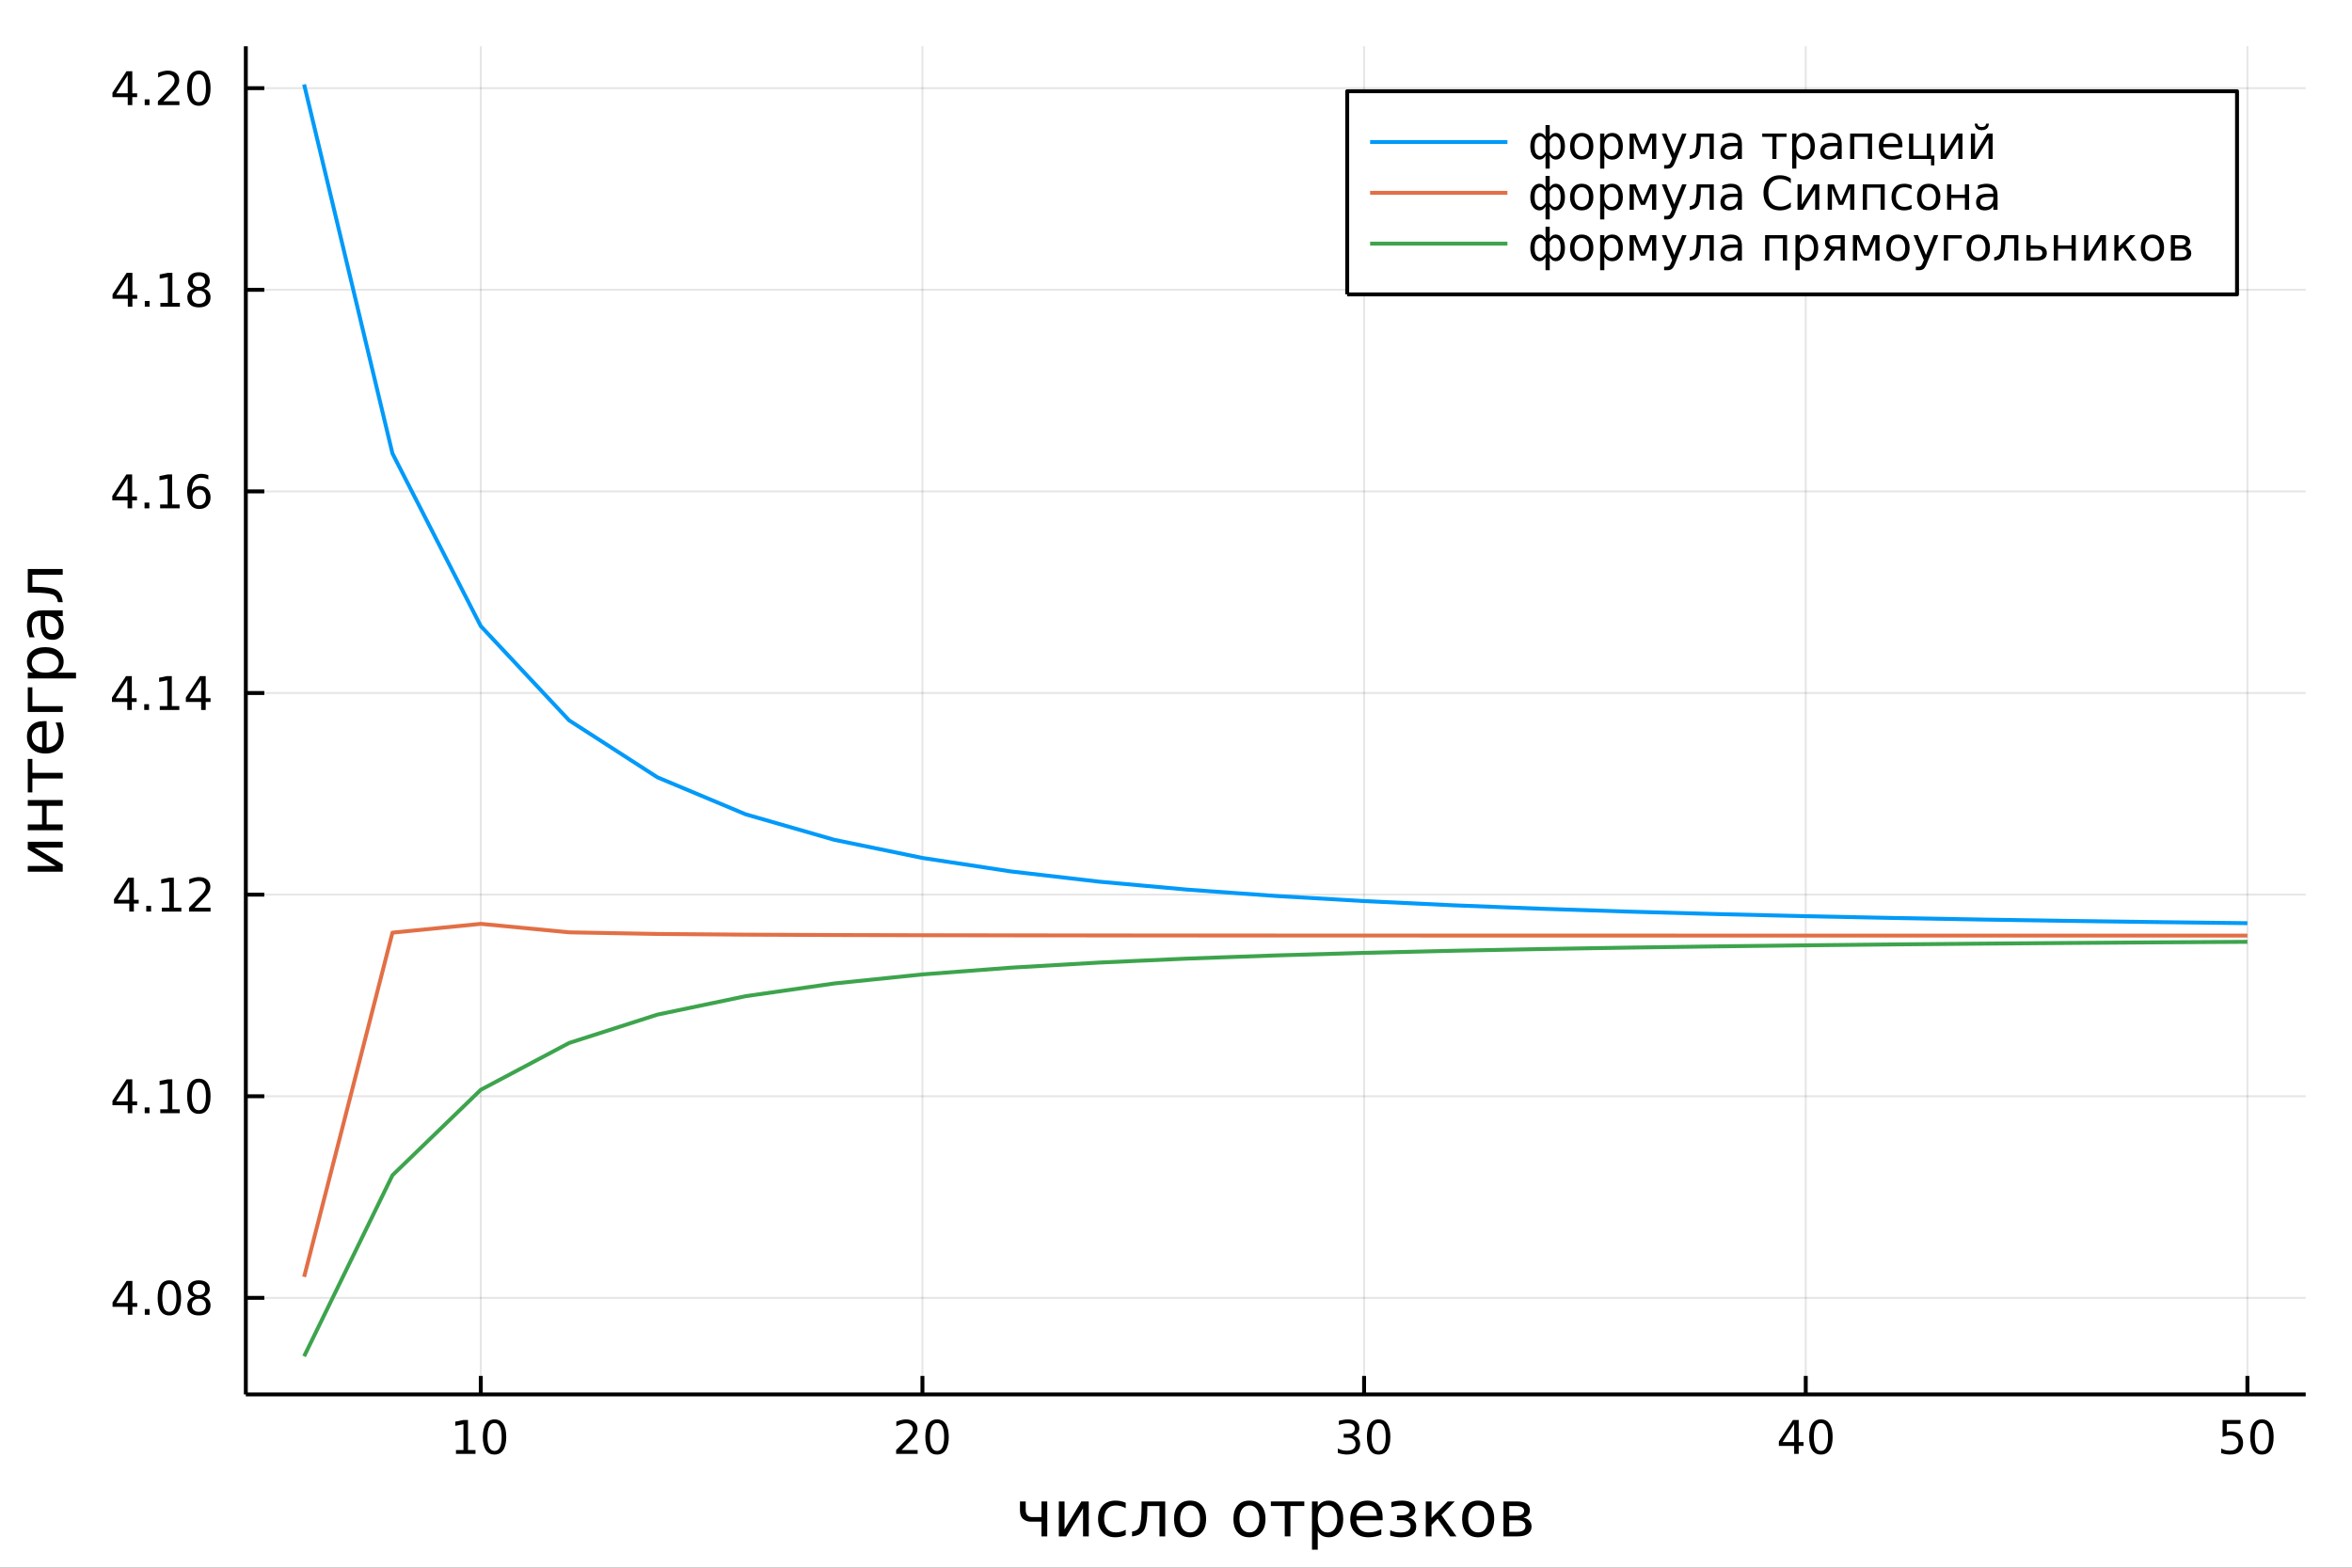 <?xml version="1.0" encoding="utf-8"?>
<svg xmlns="http://www.w3.org/2000/svg" xmlns:xlink="http://www.w3.org/1999/xlink" width="600" height="400" viewBox="0 0 2400 1600">
<rect x="0" y="0" width="2400" height="1600" fill="#333333" stroke="none"/>
<defs>
  <clipPath id="clip620">
    <rect x="0" y="0" width="2400" height="1600"/>
  </clipPath>
</defs>
<path clip-path="url(#clip620)" d="
M0 1600 L2400 1600 L2400 0 L0 0  Z
  " fill="#ffffff" fill-rule="evenodd" fill-opacity="1"/>
<defs>
  <clipPath id="clip621">
    <rect x="480" y="0" width="1681" height="1600"/>
  </clipPath>
</defs>
<path clip-path="url(#clip620)" d="
M250.838 1423.18 L2352.76 1423.18 L2352.76 47.244 L250.838 47.244  Z
  " fill="#ffffff" fill-rule="evenodd" fill-opacity="1"/>
<defs>
  <clipPath id="clip622">
    <rect x="250" y="47" width="2103" height="1377"/>
  </clipPath>
</defs>
<polyline clip-path="url(#clip622)" style="stroke:#000000; stroke-linecap:butt; stroke-linejoin:round; stroke-width:2; stroke-opacity:0.1; fill:none" points="
  490.594,1423.18 490.594,47.244 
  "/>
<polyline clip-path="url(#clip622)" style="stroke:#000000; stroke-linecap:butt; stroke-linejoin:round; stroke-width:2; stroke-opacity:0.1; fill:none" points="
  941.262,1423.18 941.262,47.244 
  "/>
<polyline clip-path="url(#clip622)" style="stroke:#000000; stroke-linecap:butt; stroke-linejoin:round; stroke-width:2; stroke-opacity:0.1; fill:none" points="
  1391.93,1423.18 1391.93,47.244 
  "/>
<polyline clip-path="url(#clip622)" style="stroke:#000000; stroke-linecap:butt; stroke-linejoin:round; stroke-width:2; stroke-opacity:0.1; fill:none" points="
  1842.6,1423.18 1842.6,47.244 
  "/>
<polyline clip-path="url(#clip622)" style="stroke:#000000; stroke-linecap:butt; stroke-linejoin:round; stroke-width:2; stroke-opacity:0.1; fill:none" points="
  2293.27,1423.18 2293.27,47.244 
  "/>
<polyline clip-path="url(#clip620)" style="stroke:#000000; stroke-linecap:butt; stroke-linejoin:round; stroke-width:4; stroke-opacity:1; fill:none" points="
  250.838,1423.18 2352.76,1423.18 
  "/>
<polyline clip-path="url(#clip620)" style="stroke:#000000; stroke-linecap:butt; stroke-linejoin:round; stroke-width:4; stroke-opacity:1; fill:none" points="
  490.594,1423.18 490.594,1404.28 
  "/>
<polyline clip-path="url(#clip620)" style="stroke:#000000; stroke-linecap:butt; stroke-linejoin:round; stroke-width:4; stroke-opacity:1; fill:none" points="
  941.262,1423.18 941.262,1404.28 
  "/>
<polyline clip-path="url(#clip620)" style="stroke:#000000; stroke-linecap:butt; stroke-linejoin:round; stroke-width:4; stroke-opacity:1; fill:none" points="
  1391.93,1423.18 1391.93,1404.28 
  "/>
<polyline clip-path="url(#clip620)" style="stroke:#000000; stroke-linecap:butt; stroke-linejoin:round; stroke-width:4; stroke-opacity:1; fill:none" points="
  1842.6,1423.18 1842.6,1404.28 
  "/>
<polyline clip-path="url(#clip620)" style="stroke:#000000; stroke-linecap:butt; stroke-linejoin:round; stroke-width:4; stroke-opacity:1; fill:none" points="
  2293.27,1423.18 2293.27,1404.28 
  "/>
<path clip-path="url(#clip620)" d="M465.282 1479.92 L472.92 1479.92 L472.92 1453.55 L464.61 1455.22 L464.61 1450.96 L472.874 1449.29 L477.55 1449.29 L477.55 1479.92 L485.189 1479.92 L485.189 1483.85 L465.282 1483.85 L465.282 1479.92 Z" fill="#000000" fill-rule="evenodd" fill-opacity="1" /><path clip-path="url(#clip620)" d="M504.633 1452.37 Q501.022 1452.37 499.193 1455.94 Q497.388 1459.48 497.388 1466.61 Q497.388 1473.71 499.193 1477.28 Q501.022 1480.82 504.633 1480.82 Q508.267 1480.82 510.073 1477.28 Q511.902 1473.71 511.902 1466.61 Q511.902 1459.48 510.073 1455.94 Q508.267 1452.37 504.633 1452.37 M504.633 1448.67 Q510.443 1448.67 513.499 1453.27 Q516.578 1457.86 516.578 1466.61 Q516.578 1475.33 513.499 1479.94 Q510.443 1484.52 504.633 1484.52 Q498.823 1484.52 495.744 1479.94 Q492.689 1475.33 492.689 1466.61 Q492.689 1457.86 495.744 1453.27 Q498.823 1448.67 504.633 1448.67 Z" fill="#000000" fill-rule="evenodd" fill-opacity="1" /><path clip-path="url(#clip620)" d="M920.036 1479.92 L936.355 1479.92 L936.355 1483.85 L914.411 1483.85 L914.411 1479.92 Q917.073 1477.16 921.656 1472.53 Q926.262 1467.88 927.443 1466.54 Q929.688 1464.01 930.568 1462.28 Q931.471 1460.52 931.471 1458.83 Q931.471 1456.07 929.526 1454.34 Q927.605 1452.6 924.503 1452.6 Q922.304 1452.6 919.85 1453.37 Q917.42 1454.13 914.642 1455.68 L914.642 1450.96 Q917.466 1449.82 919.92 1449.25 Q922.374 1448.67 924.411 1448.67 Q929.781 1448.67 932.975 1451.35 Q936.17 1454.04 936.17 1458.53 Q936.17 1460.66 935.36 1462.58 Q934.573 1464.48 932.466 1467.07 Q931.887 1467.74 928.786 1470.96 Q925.684 1474.15 920.036 1479.92 Z" fill="#000000" fill-rule="evenodd" fill-opacity="1" /><path clip-path="url(#clip620)" d="M956.17 1452.37 Q952.559 1452.37 950.73 1455.94 Q948.924 1459.48 948.924 1466.61 Q948.924 1473.71 950.73 1477.28 Q952.559 1480.82 956.17 1480.82 Q959.804 1480.82 961.609 1477.28 Q963.438 1473.71 963.438 1466.61 Q963.438 1459.48 961.609 1455.94 Q959.804 1452.37 956.17 1452.37 M956.17 1448.67 Q961.98 1448.67 965.035 1453.27 Q968.114 1457.86 968.114 1466.61 Q968.114 1475.33 965.035 1479.94 Q961.98 1484.52 956.17 1484.52 Q950.36 1484.52 947.281 1479.94 Q944.225 1475.33 944.225 1466.61 Q944.225 1457.86 947.281 1453.27 Q950.36 1448.67 956.17 1448.67 Z" fill="#000000" fill-rule="evenodd" fill-opacity="1" /><path clip-path="url(#clip620)" d="M1380.77 1465.22 Q1384.13 1465.94 1386 1468.2 Q1387.9 1470.47 1387.9 1473.81 Q1387.9 1478.92 1384.38 1481.72 Q1380.87 1484.52 1374.38 1484.52 Q1372.21 1484.52 1369.89 1484.08 Q1367.6 1483.67 1365.15 1482.81 L1365.15 1478.3 Q1367.09 1479.43 1369.41 1480.01 Q1371.72 1480.59 1374.25 1480.59 Q1378.64 1480.59 1380.94 1478.85 Q1383.25 1477.12 1383.25 1473.81 Q1383.25 1470.75 1381.1 1469.04 Q1378.97 1467.3 1375.15 1467.3 L1371.12 1467.3 L1371.12 1463.46 L1375.33 1463.46 Q1378.78 1463.46 1380.61 1462.09 Q1382.44 1460.7 1382.44 1458.11 Q1382.44 1455.45 1380.54 1454.04 Q1378.67 1452.6 1375.15 1452.6 Q1373.23 1452.6 1371.03 1453.02 Q1368.83 1453.44 1366.19 1454.31 L1366.19 1450.15 Q1368.85 1449.41 1371.17 1449.04 Q1373.5 1448.67 1375.57 1448.67 Q1380.89 1448.67 1383.99 1451.1 Q1387.09 1453.5 1387.09 1457.63 Q1387.09 1460.5 1385.45 1462.49 Q1383.81 1464.45 1380.77 1465.22 Z" fill="#000000" fill-rule="evenodd" fill-opacity="1" /><path clip-path="url(#clip620)" d="M1406.77 1452.37 Q1403.16 1452.37 1401.33 1455.94 Q1399.52 1459.48 1399.52 1466.61 Q1399.52 1473.71 1401.33 1477.28 Q1403.16 1480.82 1406.77 1480.82 Q1410.4 1480.82 1412.21 1477.28 Q1414.04 1473.71 1414.04 1466.61 Q1414.04 1459.48 1412.21 1455.94 Q1410.4 1452.37 1406.77 1452.37 M1406.77 1448.67 Q1412.58 1448.67 1415.63 1453.27 Q1418.71 1457.86 1418.71 1466.61 Q1418.71 1475.33 1415.63 1479.94 Q1412.58 1484.52 1406.77 1484.52 Q1400.96 1484.52 1397.88 1479.94 Q1394.82 1475.33 1394.82 1466.61 Q1394.82 1457.86 1397.88 1453.27 Q1400.96 1448.67 1406.77 1448.67 Z" fill="#000000" fill-rule="evenodd" fill-opacity="1" /><path clip-path="url(#clip620)" d="M1830.77 1453.37 L1818.97 1471.81 L1830.77 1471.81 L1830.77 1453.37 M1829.54 1449.29 L1835.42 1449.29 L1835.42 1471.81 L1840.35 1471.81 L1840.35 1475.7 L1835.42 1475.7 L1835.42 1483.85 L1830.77 1483.85 L1830.77 1475.7 L1815.17 1475.7 L1815.17 1471.19 L1829.54 1449.29 Z" fill="#000000" fill-rule="evenodd" fill-opacity="1" /><path clip-path="url(#clip620)" d="M1858.09 1452.37 Q1854.47 1452.37 1852.65 1455.94 Q1850.84 1459.48 1850.84 1466.61 Q1850.84 1473.71 1852.65 1477.28 Q1854.47 1480.82 1858.09 1480.82 Q1861.72 1480.82 1863.53 1477.28 Q1865.35 1473.71 1865.35 1466.61 Q1865.35 1459.48 1863.53 1455.94 Q1861.72 1452.37 1858.09 1452.37 M1858.09 1448.67 Q1863.9 1448.67 1866.95 1453.27 Q1870.03 1457.86 1870.03 1466.61 Q1870.03 1475.33 1866.95 1479.94 Q1863.9 1484.52 1858.09 1484.52 Q1852.28 1484.52 1849.2 1479.94 Q1846.14 1475.33 1846.14 1466.61 Q1846.14 1457.86 1849.2 1453.27 Q1852.28 1448.67 1858.09 1448.67 Z" fill="#000000" fill-rule="evenodd" fill-opacity="1" /><path clip-path="url(#clip620)" d="M2267.97 1449.29 L2286.32 1449.29 L2286.32 1453.23 L2272.25 1453.23 L2272.25 1461.7 Q2273.27 1461.35 2274.29 1461.19 Q2275.3 1461 2276.32 1461 Q2282.11 1461 2285.49 1464.18 Q2288.87 1467.35 2288.87 1472.76 Q2288.87 1478.34 2285.4 1481.44 Q2281.93 1484.52 2275.61 1484.52 Q2273.43 1484.52 2271.16 1484.15 Q2268.92 1483.78 2266.51 1483.04 L2266.51 1478.34 Q2268.59 1479.48 2270.81 1480.03 Q2273.04 1480.59 2275.51 1480.59 Q2279.52 1480.59 2281.86 1478.48 Q2284.19 1476.38 2284.19 1472.76 Q2284.19 1469.15 2281.86 1467.05 Q2279.52 1464.94 2275.51 1464.94 Q2273.64 1464.94 2271.76 1465.36 Q2269.91 1465.77 2267.97 1466.65 L2267.97 1449.29 Z" fill="#000000" fill-rule="evenodd" fill-opacity="1" /><path clip-path="url(#clip620)" d="M2308.08 1452.37 Q2304.47 1452.37 2302.64 1455.94 Q2300.84 1459.48 2300.84 1466.61 Q2300.84 1473.71 2302.64 1477.28 Q2304.47 1480.82 2308.08 1480.82 Q2311.72 1480.82 2313.52 1477.28 Q2315.35 1473.71 2315.35 1466.61 Q2315.35 1459.48 2313.52 1455.94 Q2311.72 1452.37 2308.08 1452.37 M2308.08 1448.67 Q2313.89 1448.67 2316.95 1453.27 Q2320.03 1457.86 2320.03 1466.61 Q2320.03 1475.33 2316.95 1479.94 Q2313.89 1484.52 2308.08 1484.52 Q2302.27 1484.52 2299.19 1479.94 Q2296.14 1475.33 2296.14 1466.61 Q2296.14 1457.86 2299.19 1453.27 Q2302.27 1448.67 2308.08 1448.67 Z" fill="#000000" fill-rule="evenodd" fill-opacity="1" /><path clip-path="url(#clip620)" d="M1062.75 1568.04 L1062.75 1553.05 L1051.83 1553.05 Q1046.96 1553.05 1043.72 1550.03 Q1040.79 1547.29 1040.79 1541.44 L1040.79 1532.4 L1046.64 1532.4 L1046.64 1540.89 Q1046.64 1544.62 1048.3 1546.5 Q1049.99 1548.37 1053.3 1548.37 L1062.75 1548.37 L1062.75 1532.4 L1068.61 1532.4 L1068.61 1568.04 L1062.75 1568.04 Z" fill="#000000" fill-rule="evenodd" fill-opacity="1" /><path clip-path="url(#clip620)" d="M1110.97 1532.4 L1110.97 1568.04 L1105.14 1568.04 L1105.14 1539.43 L1087.96 1568.04 L1080.45 1568.04 L1080.45 1532.4 L1086.27 1532.4 L1086.27 1560.95 L1103.43 1532.4 L1110.97 1532.4 Z" fill="#000000" fill-rule="evenodd" fill-opacity="1" /><path clip-path="url(#clip620)" d="M1148.69 1533.76 L1148.69 1539.24 Q1146.2 1537.87 1143.69 1537.2 Q1141.21 1536.5 1138.66 1536.5 Q1132.96 1536.5 1129.81 1540.13 Q1126.66 1543.73 1126.66 1550.25 Q1126.66 1556.78 1129.81 1560.4 Q1132.96 1564 1138.66 1564 Q1141.21 1564 1143.69 1563.33 Q1146.2 1562.63 1148.69 1561.26 L1148.69 1566.68 Q1146.24 1567.82 1143.59 1568.39 Q1140.98 1568.97 1138.02 1568.97 Q1129.97 1568.97 1125.23 1563.91 Q1120.49 1558.85 1120.49 1550.25 Q1120.49 1541.53 1125.26 1536.53 Q1130.07 1531.54 1138.41 1531.54 Q1141.11 1531.54 1143.69 1532.11 Q1146.27 1532.65 1148.69 1533.76 Z" fill="#000000" fill-rule="evenodd" fill-opacity="1" /><path clip-path="url(#clip620)" d="M1155.15 1568.04 L1155.15 1563.17 Q1160.94 1562.28 1162.72 1558.27 Q1164.89 1552.64 1164.89 1538.22 L1164.89 1532.4 L1188.98 1532.4 L1188.98 1568.04 L1183.12 1568.04 L1183.12 1537.07 L1170.74 1537.07 L1170.74 1540.61 Q1170.74 1554.36 1167.94 1560.53 Q1164.95 1567.12 1155.15 1568.04 Z" fill="#000000" fill-rule="evenodd" fill-opacity="1" /><path clip-path="url(#clip620)" d="M1214.35 1536.5 Q1209.64 1536.5 1206.9 1540.19 Q1204.16 1543.85 1204.16 1550.25 Q1204.16 1556.65 1206.87 1560.34 Q1209.61 1564 1214.35 1564 Q1219.03 1564 1221.76 1560.31 Q1224.5 1556.62 1224.5 1550.25 Q1224.5 1543.92 1221.76 1540.23 Q1219.03 1536.5 1214.35 1536.5 M1214.35 1531.54 Q1221.99 1531.54 1226.35 1536.5 Q1230.71 1541.47 1230.71 1550.25 Q1230.71 1559 1226.35 1564 Q1221.99 1568.97 1214.35 1568.97 Q1206.68 1568.97 1202.32 1564 Q1197.99 1559 1197.99 1550.25 Q1197.99 1541.47 1202.32 1536.5 Q1206.68 1531.54 1214.35 1531.54 Z" fill="#000000" fill-rule="evenodd" fill-opacity="1" /><path clip-path="url(#clip620)" d="M1274.95 1536.5 Q1270.24 1536.5 1267.5 1540.19 Q1264.76 1543.85 1264.76 1550.25 Q1264.76 1556.65 1267.47 1560.34 Q1270.21 1564 1274.95 1564 Q1279.63 1564 1282.37 1560.31 Q1285.1 1556.62 1285.1 1550.25 Q1285.1 1543.92 1282.37 1540.23 Q1279.63 1536.5 1274.95 1536.5 M1274.95 1531.54 Q1282.59 1531.54 1286.95 1536.5 Q1291.31 1541.47 1291.31 1550.25 Q1291.31 1559 1286.95 1564 Q1282.59 1568.97 1274.95 1568.97 Q1267.28 1568.97 1262.92 1564 Q1258.59 1559 1258.59 1550.25 Q1258.59 1541.47 1262.92 1536.5 Q1267.28 1531.54 1274.95 1531.54 Z" fill="#000000" fill-rule="evenodd" fill-opacity="1" /><path clip-path="url(#clip620)" d="M1296.78 1532.4 L1330.94 1532.4 L1330.94 1537.07 L1316.74 1537.07 L1316.74 1568.04 L1310.98 1568.04 L1310.98 1537.07 L1296.78 1537.07 L1296.78 1532.4 Z" fill="#000000" fill-rule="evenodd" fill-opacity="1" /><path clip-path="url(#clip620)" d="M1344.65 1562.7 L1344.65 1581.6 L1338.77 1581.6 L1338.77 1532.4 L1344.65 1532.4 L1344.65 1537.81 Q1346.5 1534.62 1349.3 1533.1 Q1352.13 1531.54 1356.05 1531.54 Q1362.54 1531.54 1366.58 1536.69 Q1370.66 1541.85 1370.66 1550.25 Q1370.66 1558.65 1366.58 1563.81 Q1362.54 1568.97 1356.05 1568.97 Q1352.13 1568.97 1349.3 1567.44 Q1346.5 1565.88 1344.65 1562.7 M1364.58 1550.25 Q1364.58 1543.79 1361.91 1540.13 Q1359.26 1536.44 1354.62 1536.44 Q1349.97 1536.44 1347.3 1540.13 Q1344.65 1543.79 1344.65 1550.25 Q1344.65 1556.71 1347.3 1560.4 Q1349.97 1564.07 1354.62 1564.07 Q1359.26 1564.07 1361.91 1560.4 Q1364.58 1556.71 1364.58 1550.25 Z" fill="#000000" fill-rule="evenodd" fill-opacity="1" /><path clip-path="url(#clip620)" d="M1410.86 1548.76 L1410.86 1551.62 L1383.93 1551.62 Q1384.31 1557.67 1387.56 1560.85 Q1390.84 1564 1396.66 1564 Q1400.04 1564 1403.19 1563.17 Q1406.37 1562.35 1409.49 1560.69 L1409.49 1566.23 Q1406.34 1567.57 1403.03 1568.27 Q1399.72 1568.97 1396.31 1568.97 Q1387.78 1568.97 1382.78 1564 Q1377.82 1559.04 1377.82 1550.57 Q1377.82 1541.82 1382.53 1536.69 Q1387.27 1531.54 1395.29 1531.54 Q1402.49 1531.54 1406.66 1536.18 Q1410.86 1540.8 1410.86 1548.76 M1405 1547.04 Q1404.94 1542.23 1402.3 1539.37 Q1399.69 1536.5 1395.36 1536.5 Q1390.46 1536.5 1387.5 1539.27 Q1384.57 1542.04 1384.12 1547.07 L1405 1547.04 Z" fill="#000000" fill-rule="evenodd" fill-opacity="1" /><path clip-path="url(#clip620)" d="M1436.8 1548.82 Q1440.74 1549.58 1442.94 1551.91 Q1445.14 1554.23 1445.14 1557.67 Q1445.14 1563.17 1441.03 1566.07 Q1436.93 1568.97 1429.35 1568.97 Q1426.8 1568.97 1424.1 1568.52 Q1421.42 1568.08 1418.56 1567.18 L1418.56 1561.74 Q1420.82 1562.92 1423.53 1563.52 Q1426.23 1564.1 1429.19 1564.1 Q1434 1564.1 1436.67 1562.31 Q1439.38 1560.53 1439.38 1557.67 Q1439.38 1554.87 1436.99 1553.18 Q1434.6 1551.46 1430.24 1551.46 L1425.53 1551.46 L1425.53 1546.62 L1430.46 1546.62 Q1434.16 1546.62 1436.29 1545.22 Q1438.45 1543.79 1438.45 1541.56 Q1438.45 1539.53 1436.22 1538.06 Q1434.03 1536.6 1430.24 1536.6 Q1427.98 1536.6 1425.4 1537.01 Q1422.86 1537.42 1419.77 1538.35 L1419.77 1533.03 Q1422.89 1532.27 1425.59 1531.89 Q1428.3 1531.5 1430.72 1531.5 Q1436.96 1531.5 1440.55 1534.02 Q1444.18 1536.5 1444.18 1540.99 Q1444.18 1543.95 1442.27 1546.02 Q1440.36 1548.06 1436.8 1548.82 Z" fill="#000000" fill-rule="evenodd" fill-opacity="1" /><path clip-path="url(#clip620)" d="M1454.91 1532.4 L1460.73 1532.4 L1460.73 1549.14 L1477.25 1532.4 L1484.45 1532.4 L1470.82 1546.18 L1486.2 1568.04 L1479.64 1568.04 L1467 1550.06 L1460.73 1556.43 L1460.73 1568.04 L1454.91 1568.04 L1454.91 1532.4 Z" fill="#000000" fill-rule="evenodd" fill-opacity="1" /><path clip-path="url(#clip620)" d="M1508.32 1536.5 Q1503.61 1536.5 1500.87 1540.19 Q1498.13 1543.85 1498.13 1550.25 Q1498.13 1556.65 1500.84 1560.34 Q1503.57 1564 1508.32 1564 Q1513 1564 1515.73 1560.31 Q1518.47 1556.62 1518.47 1550.25 Q1518.47 1543.92 1515.73 1540.23 Q1513 1536.5 1508.32 1536.5 M1508.32 1531.54 Q1515.96 1531.54 1520.32 1536.5 Q1524.68 1541.47 1524.68 1550.25 Q1524.68 1559 1520.32 1564 Q1515.96 1568.97 1508.32 1568.97 Q1500.65 1568.97 1496.29 1564 Q1491.96 1559 1491.96 1550.25 Q1491.96 1541.47 1496.29 1536.5 Q1500.65 1531.54 1508.32 1531.54 Z" fill="#000000" fill-rule="evenodd" fill-opacity="1" /><path clip-path="url(#clip620)" d="M1540.02 1551.62 L1540.02 1563.37 L1548.36 1563.37 Q1552.37 1563.37 1554.47 1561.87 Q1556.57 1560.34 1556.57 1557.48 Q1556.57 1554.61 1554.47 1553.12 Q1552.37 1551.62 1548.36 1551.62 L1540.02 1551.62 M1540.02 1537.07 L1540.02 1546.94 L1547.72 1546.94 Q1551.03 1546.94 1553.13 1545.64 Q1555.23 1544.3 1555.23 1541.94 Q1555.23 1539.59 1553.13 1538.35 Q1551.03 1537.07 1547.72 1537.07 L1540.02 1537.07 M1534.16 1532.4 L1548.1 1532.4 Q1554.37 1532.4 1557.75 1534.69 Q1561.12 1536.98 1561.12 1541.21 Q1561.12 1544.49 1559.4 1546.43 Q1557.68 1548.34 1554.31 1548.82 Q1558.35 1549.58 1560.58 1552 Q1562.81 1554.42 1562.81 1558.05 Q1562.81 1562.82 1559.11 1565.43 Q1555.45 1568.04 1548.64 1568.04 L1534.16 1568.04 L1534.16 1532.4 Z" fill="#000000" fill-rule="evenodd" fill-opacity="1" /><polyline clip-path="url(#clip622)" style="stroke:#000000; stroke-linecap:butt; stroke-linejoin:round; stroke-width:2; stroke-opacity:0.1; fill:none" points="
  250.838,1324.62 2352.76,1324.62 
  "/>
<polyline clip-path="url(#clip622)" style="stroke:#000000; stroke-linecap:butt; stroke-linejoin:round; stroke-width:2; stroke-opacity:0.1; fill:none" points="
  250.838,1118.85 2352.76,1118.85 
  "/>
<polyline clip-path="url(#clip622)" style="stroke:#000000; stroke-linecap:butt; stroke-linejoin:round; stroke-width:2; stroke-opacity:0.1; fill:none" points="
  250.838,913.075 2352.76,913.075 
  "/>
<polyline clip-path="url(#clip622)" style="stroke:#000000; stroke-linecap:butt; stroke-linejoin:round; stroke-width:2; stroke-opacity:0.1; fill:none" points="
  250.838,707.304 2352.76,707.304 
  "/>
<polyline clip-path="url(#clip622)" style="stroke:#000000; stroke-linecap:butt; stroke-linejoin:round; stroke-width:2; stroke-opacity:0.1; fill:none" points="
  250.838,501.533 2352.76,501.533 
  "/>
<polyline clip-path="url(#clip622)" style="stroke:#000000; stroke-linecap:butt; stroke-linejoin:round; stroke-width:2; stroke-opacity:0.1; fill:none" points="
  250.838,295.762 2352.76,295.762 
  "/>
<polyline clip-path="url(#clip622)" style="stroke:#000000; stroke-linecap:butt; stroke-linejoin:round; stroke-width:2; stroke-opacity:0.1; fill:none" points="
  250.838,89.991 2352.76,89.991 
  "/>
<polyline clip-path="url(#clip620)" style="stroke:#000000; stroke-linecap:butt; stroke-linejoin:round; stroke-width:4; stroke-opacity:1; fill:none" points="
  250.838,1423.18 250.838,47.244 
  "/>
<polyline clip-path="url(#clip620)" style="stroke:#000000; stroke-linecap:butt; stroke-linejoin:round; stroke-width:4; stroke-opacity:1; fill:none" points="
  250.838,1324.62 269.736,1324.62 
  "/>
<polyline clip-path="url(#clip620)" style="stroke:#000000; stroke-linecap:butt; stroke-linejoin:round; stroke-width:4; stroke-opacity:1; fill:none" points="
  250.838,1118.85 269.736,1118.85 
  "/>
<polyline clip-path="url(#clip620)" style="stroke:#000000; stroke-linecap:butt; stroke-linejoin:round; stroke-width:4; stroke-opacity:1; fill:none" points="
  250.838,913.075 269.736,913.075 
  "/>
<polyline clip-path="url(#clip620)" style="stroke:#000000; stroke-linecap:butt; stroke-linejoin:round; stroke-width:4; stroke-opacity:1; fill:none" points="
  250.838,707.304 269.736,707.304 
  "/>
<polyline clip-path="url(#clip620)" style="stroke:#000000; stroke-linecap:butt; stroke-linejoin:round; stroke-width:4; stroke-opacity:1; fill:none" points="
  250.838,501.533 269.736,501.533 
  "/>
<polyline clip-path="url(#clip620)" style="stroke:#000000; stroke-linecap:butt; stroke-linejoin:round; stroke-width:4; stroke-opacity:1; fill:none" points="
  250.838,295.762 269.736,295.762 
  "/>
<polyline clip-path="url(#clip620)" style="stroke:#000000; stroke-linecap:butt; stroke-linejoin:round; stroke-width:4; stroke-opacity:1; fill:none" points="
  250.838,89.991 269.736,89.991 
  "/>
<path clip-path="url(#clip620)" d="M130.441 1311.41 L118.635 1329.86 L130.441 1329.86 L130.441 1311.41 M129.214 1307.34 L135.093 1307.34 L135.093 1329.86 L140.024 1329.86 L140.024 1333.75 L135.093 1333.75 L135.093 1341.9 L130.441 1341.9 L130.441 1333.75 L114.839 1333.75 L114.839 1329.23 L129.214 1307.34 Z" fill="#000000" fill-rule="evenodd" fill-opacity="1" /><path clip-path="url(#clip620)" d="M147.755 1336.02 L152.64 1336.02 L152.64 1341.9 L147.755 1341.9 L147.755 1336.02 Z" fill="#000000" fill-rule="evenodd" fill-opacity="1" /><path clip-path="url(#clip620)" d="M172.825 1310.42 Q169.214 1310.42 167.385 1313.98 Q165.579 1317.52 165.579 1324.65 Q165.579 1331.76 167.385 1335.32 Q169.214 1338.86 172.825 1338.86 Q176.459 1338.86 178.264 1335.32 Q180.093 1331.76 180.093 1324.65 Q180.093 1317.52 178.264 1313.98 Q176.459 1310.42 172.825 1310.42 M172.825 1306.71 Q178.635 1306.71 181.69 1311.32 Q184.769 1315.9 184.769 1324.65 Q184.769 1333.38 181.69 1337.98 Q178.635 1342.57 172.825 1342.57 Q167.015 1342.57 163.936 1337.98 Q160.88 1333.38 160.88 1324.65 Q160.88 1315.9 163.936 1311.32 Q167.015 1306.71 172.825 1306.71 Z" fill="#000000" fill-rule="evenodd" fill-opacity="1" /><path clip-path="url(#clip620)" d="M202.987 1325.48 Q199.653 1325.48 197.732 1327.27 Q195.834 1329.05 195.834 1332.17 Q195.834 1335.3 197.732 1337.08 Q199.653 1338.86 202.987 1338.86 Q206.32 1338.86 208.241 1337.08 Q210.162 1335.28 210.162 1332.17 Q210.162 1329.05 208.241 1327.27 Q206.343 1325.48 202.987 1325.48 M198.311 1323.49 Q195.301 1322.75 193.612 1320.69 Q191.945 1318.63 191.945 1315.67 Q191.945 1311.53 194.885 1309.12 Q197.848 1306.71 202.987 1306.71 Q208.149 1306.71 211.088 1309.12 Q214.028 1311.53 214.028 1315.67 Q214.028 1318.63 212.338 1320.69 Q210.672 1322.75 207.686 1323.49 Q211.065 1324.28 212.94 1326.57 Q214.838 1328.86 214.838 1332.17 Q214.838 1337.2 211.76 1339.88 Q208.704 1342.57 202.987 1342.57 Q197.269 1342.57 194.19 1339.88 Q191.135 1337.2 191.135 1332.17 Q191.135 1328.86 193.033 1326.57 Q194.931 1324.28 198.311 1323.49 M196.598 1316.11 Q196.598 1318.79 198.264 1320.3 Q199.954 1321.8 202.987 1321.8 Q205.996 1321.8 207.686 1320.3 Q209.399 1318.79 209.399 1316.11 Q209.399 1313.42 207.686 1311.92 Q205.996 1310.42 202.987 1310.42 Q199.954 1310.42 198.264 1311.92 Q196.598 1313.42 196.598 1316.11 Z" fill="#000000" fill-rule="evenodd" fill-opacity="1" /><path clip-path="url(#clip620)" d="M130.348 1105.64 L118.543 1124.09 L130.348 1124.09 L130.348 1105.64 M129.121 1101.57 L135.001 1101.57 L135.001 1124.09 L139.931 1124.09 L139.931 1127.98 L135.001 1127.98 L135.001 1136.13 L130.348 1136.13 L130.348 1127.98 L114.746 1127.98 L114.746 1123.46 L129.121 1101.57 Z" fill="#000000" fill-rule="evenodd" fill-opacity="1" /><path clip-path="url(#clip620)" d="M147.663 1130.25 L152.547 1130.25 L152.547 1136.13 L147.663 1136.13 L147.663 1130.25 Z" fill="#000000" fill-rule="evenodd" fill-opacity="1" /><path clip-path="url(#clip620)" d="M163.542 1132.19 L171.181 1132.19 L171.181 1105.82 L162.871 1107.49 L162.871 1103.23 L171.135 1101.57 L175.811 1101.57 L175.811 1132.19 L183.45 1132.19 L183.45 1136.13 L163.542 1136.13 L163.542 1132.19 Z" fill="#000000" fill-rule="evenodd" fill-opacity="1" /><path clip-path="url(#clip620)" d="M202.894 1104.64 Q199.283 1104.64 197.454 1108.21 Q195.649 1111.75 195.649 1118.88 Q195.649 1125.99 197.454 1129.55 Q199.283 1133.09 202.894 1133.09 Q206.528 1133.09 208.334 1129.55 Q210.162 1125.99 210.162 1118.88 Q210.162 1111.75 208.334 1108.21 Q206.528 1104.64 202.894 1104.64 M202.894 1100.94 Q208.704 1100.94 211.76 1105.55 Q214.838 1110.13 214.838 1118.88 Q214.838 1127.61 211.76 1132.21 Q208.704 1136.8 202.894 1136.8 Q197.084 1136.8 194.005 1132.21 Q190.95 1127.61 190.95 1118.88 Q190.95 1110.13 194.005 1105.55 Q197.084 1100.94 202.894 1100.94 Z" fill="#000000" fill-rule="evenodd" fill-opacity="1" /><path clip-path="url(#clip620)" d="M131.945 899.869 L120.14 918.318 L131.945 918.318 L131.945 899.869 M130.718 895.795 L136.598 895.795 L136.598 918.318 L141.529 918.318 L141.529 922.206 L136.598 922.206 L136.598 930.355 L131.945 930.355 L131.945 922.206 L116.343 922.206 L116.343 917.693 L130.718 895.795 Z" fill="#000000" fill-rule="evenodd" fill-opacity="1" /><path clip-path="url(#clip620)" d="M149.26 924.475 L154.144 924.475 L154.144 930.355 L149.26 930.355 L149.26 924.475 Z" fill="#000000" fill-rule="evenodd" fill-opacity="1" /><path clip-path="url(#clip620)" d="M165.14 926.419 L172.778 926.419 L172.778 900.054 L164.468 901.72 L164.468 897.461 L172.732 895.795 L177.408 895.795 L177.408 926.419 L185.047 926.419 L185.047 930.355 L165.14 930.355 L165.14 926.419 Z" fill="#000000" fill-rule="evenodd" fill-opacity="1" /><path clip-path="url(#clip620)" d="M198.519 926.419 L214.838 926.419 L214.838 930.355 L192.894 930.355 L192.894 926.419 Q195.556 923.665 200.139 919.035 Q204.746 914.382 205.926 913.04 Q208.172 910.517 209.051 908.781 Q209.954 907.021 209.954 905.332 Q209.954 902.577 208.01 900.841 Q206.088 899.105 202.987 899.105 Q200.787 899.105 198.334 899.869 Q195.903 900.633 193.125 902.183 L193.125 897.461 Q195.95 896.327 198.403 895.748 Q200.857 895.17 202.894 895.17 Q208.264 895.17 211.459 897.855 Q214.653 900.54 214.653 905.031 Q214.653 907.16 213.843 909.082 Q213.056 910.98 210.949 913.572 Q210.371 914.244 207.269 917.461 Q204.167 920.656 198.519 926.419 Z" fill="#000000" fill-rule="evenodd" fill-opacity="1" /><path clip-path="url(#clip620)" d="M129.862 694.098 L118.056 712.547 L129.862 712.547 L129.862 694.098 M128.635 690.024 L134.515 690.024 L134.515 712.547 L139.445 712.547 L139.445 716.436 L134.515 716.436 L134.515 724.584 L129.862 724.584 L129.862 716.436 L114.26 716.436 L114.26 711.922 L128.635 690.024 Z" fill="#000000" fill-rule="evenodd" fill-opacity="1" /><path clip-path="url(#clip620)" d="M147.177 718.704 L152.061 718.704 L152.061 724.584 L147.177 724.584 L147.177 718.704 Z" fill="#000000" fill-rule="evenodd" fill-opacity="1" /><path clip-path="url(#clip620)" d="M163.056 720.648 L170.695 720.648 L170.695 694.283 L162.385 695.95 L162.385 691.69 L170.649 690.024 L175.325 690.024 L175.325 720.648 L182.963 720.648 L182.963 724.584 L163.056 724.584 L163.056 720.648 Z" fill="#000000" fill-rule="evenodd" fill-opacity="1" /><path clip-path="url(#clip620)" d="M205.255 694.098 L193.45 712.547 L205.255 712.547 L205.255 694.098 M204.028 690.024 L209.908 690.024 L209.908 712.547 L214.838 712.547 L214.838 716.436 L209.908 716.436 L209.908 724.584 L205.255 724.584 L205.255 716.436 L189.653 716.436 L189.653 711.922 L204.028 690.024 Z" fill="#000000" fill-rule="evenodd" fill-opacity="1" /><path clip-path="url(#clip620)" d="M130.186 488.327 L118.381 506.776 L130.186 506.776 L130.186 488.327 M128.959 484.253 L134.839 484.253 L134.839 506.776 L139.769 506.776 L139.769 510.665 L134.839 510.665 L134.839 518.813 L130.186 518.813 L130.186 510.665 L114.584 510.665 L114.584 506.151 L128.959 484.253 Z" fill="#000000" fill-rule="evenodd" fill-opacity="1" /><path clip-path="url(#clip620)" d="M147.501 512.933 L152.385 512.933 L152.385 518.813 L147.501 518.813 L147.501 512.933 Z" fill="#000000" fill-rule="evenodd" fill-opacity="1" /><path clip-path="url(#clip620)" d="M163.38 514.878 L171.019 514.878 L171.019 488.512 L162.709 490.179 L162.709 485.919 L170.973 484.253 L175.649 484.253 L175.649 514.878 L183.288 514.878 L183.288 518.813 L163.38 518.813 L163.38 514.878 Z" fill="#000000" fill-rule="evenodd" fill-opacity="1" /><path clip-path="url(#clip620)" d="M203.311 499.669 Q200.162 499.669 198.311 501.822 Q196.482 503.975 196.482 507.725 Q196.482 511.452 198.311 513.628 Q200.162 515.78 203.311 515.78 Q206.459 515.78 208.287 513.628 Q210.139 511.452 210.139 507.725 Q210.139 503.975 208.287 501.822 Q206.459 499.669 203.311 499.669 M212.593 485.017 L212.593 489.276 Q210.834 488.443 209.028 488.003 Q207.246 487.563 205.487 487.563 Q200.857 487.563 198.403 490.688 Q195.973 493.813 195.625 500.132 Q196.991 498.118 199.051 497.054 Q201.112 495.966 203.588 495.966 Q208.797 495.966 211.806 499.137 Q214.838 502.285 214.838 507.725 Q214.838 513.049 211.69 516.266 Q208.542 519.484 203.311 519.484 Q197.315 519.484 194.144 514.901 Q190.973 510.294 190.973 501.567 Q190.973 493.373 194.862 488.512 Q198.75 483.628 205.301 483.628 Q207.061 483.628 208.843 483.975 Q210.649 484.322 212.593 485.017 Z" fill="#000000" fill-rule="evenodd" fill-opacity="1" /><path clip-path="url(#clip620)" d="M130.441 282.556 L118.635 301.005 L130.441 301.005 L130.441 282.556 M129.214 278.482 L135.093 278.482 L135.093 301.005 L140.024 301.005 L140.024 304.894 L135.093 304.894 L135.093 313.042 L130.441 313.042 L130.441 304.894 L114.839 304.894 L114.839 300.38 L129.214 278.482 Z" fill="#000000" fill-rule="evenodd" fill-opacity="1" /><path clip-path="url(#clip620)" d="M147.755 307.162 L152.64 307.162 L152.64 313.042 L147.755 313.042 L147.755 307.162 Z" fill="#000000" fill-rule="evenodd" fill-opacity="1" /><path clip-path="url(#clip620)" d="M163.635 309.107 L171.274 309.107 L171.274 282.741 L162.964 284.408 L162.964 280.148 L171.227 278.482 L175.903 278.482 L175.903 309.107 L183.542 309.107 L183.542 313.042 L163.635 313.042 L163.635 309.107 Z" fill="#000000" fill-rule="evenodd" fill-opacity="1" /><path clip-path="url(#clip620)" d="M202.987 296.63 Q199.653 296.63 197.732 298.412 Q195.834 300.195 195.834 303.32 Q195.834 306.445 197.732 308.227 Q199.653 310.009 202.987 310.009 Q206.32 310.009 208.241 308.227 Q210.162 306.421 210.162 303.32 Q210.162 300.195 208.241 298.412 Q206.343 296.63 202.987 296.63 M198.311 294.639 Q195.301 293.898 193.612 291.838 Q191.945 289.778 191.945 286.815 Q191.945 282.672 194.885 280.264 Q197.848 277.857 202.987 277.857 Q208.149 277.857 211.088 280.264 Q214.028 282.672 214.028 286.815 Q214.028 289.778 212.338 291.838 Q210.672 293.898 207.686 294.639 Q211.065 295.426 212.94 297.718 Q214.838 300.009 214.838 303.32 Q214.838 308.343 211.76 311.028 Q208.704 313.713 202.987 313.713 Q197.269 313.713 194.19 311.028 Q191.135 308.343 191.135 303.32 Q191.135 300.009 193.033 297.718 Q194.931 295.426 198.311 294.639 M196.598 287.255 Q196.598 289.94 198.264 291.445 Q199.954 292.949 202.987 292.949 Q205.996 292.949 207.686 291.445 Q209.399 289.94 209.399 287.255 Q209.399 284.57 207.686 283.065 Q205.996 281.56 202.987 281.56 Q199.954 281.56 198.264 283.065 Q196.598 284.57 196.598 287.255 Z" fill="#000000" fill-rule="evenodd" fill-opacity="1" /><path clip-path="url(#clip620)" d="M130.348 76.785 L118.543 95.234 L130.348 95.234 L130.348 76.785 M129.121 72.711 L135.001 72.711 L135.001 95.234 L139.931 95.234 L139.931 99.123 L135.001 99.123 L135.001 107.271 L130.348 107.271 L130.348 99.123 L114.746 99.123 L114.746 94.609 L129.121 72.711 Z" fill="#000000" fill-rule="evenodd" fill-opacity="1" /><path clip-path="url(#clip620)" d="M147.663 101.391 L152.547 101.391 L152.547 107.271 L147.663 107.271 L147.663 101.391 Z" fill="#000000" fill-rule="evenodd" fill-opacity="1" /><path clip-path="url(#clip620)" d="M166.76 103.336 L183.079 103.336 L183.079 107.271 L161.135 107.271 L161.135 103.336 Q163.797 100.581 168.38 95.951 Q172.987 91.299 174.167 89.956 Q176.413 87.433 177.292 85.697 Q178.195 83.938 178.195 82.248 Q178.195 79.493 176.251 77.757 Q174.329 76.021 171.227 76.021 Q169.028 76.021 166.575 76.785 Q164.144 77.549 161.366 79.1 L161.366 74.377 Q164.19 73.243 166.644 72.665 Q169.098 72.086 171.135 72.086 Q176.505 72.086 179.7 74.771 Q182.894 77.456 182.894 81.947 Q182.894 84.077 182.084 85.998 Q181.297 87.896 179.19 90.489 Q178.612 91.16 175.51 94.377 Q172.408 97.572 166.76 103.336 Z" fill="#000000" fill-rule="evenodd" fill-opacity="1" /><path clip-path="url(#clip620)" d="M202.894 75.79 Q199.283 75.79 197.454 79.354 Q195.649 82.896 195.649 90.026 Q195.649 97.132 197.454 100.697 Q199.283 104.238 202.894 104.238 Q206.528 104.238 208.334 100.697 Q210.162 97.132 210.162 90.026 Q210.162 82.896 208.334 79.354 Q206.528 75.79 202.894 75.79 M202.894 72.086 Q208.704 72.086 211.76 76.692 Q214.838 81.276 214.838 90.026 Q214.838 98.752 211.76 103.359 Q208.704 107.942 202.894 107.942 Q197.084 107.942 194.005 103.359 Q190.95 98.752 190.95 90.026 Q190.95 81.276 194.005 76.692 Q197.084 72.086 202.894 72.086 Z" fill="#000000" fill-rule="evenodd" fill-opacity="1" /><path clip-path="url(#clip620)" d="M28.356 859.168 L64.004 859.168 L64.004 864.993 L35.39 864.993 L64.004 882.18 L64.004 889.692 L28.356 889.692 L28.356 883.867 L56.906 883.867 L28.356 866.712 L28.356 859.168 Z" fill="#000000" fill-rule="evenodd" fill-opacity="1" /><path clip-path="url(#clip620)" d="M28.356 847.328 L28.356 841.44 L42.902 841.44 L42.902 822.438 L28.356 822.438 L28.356 816.55 L64.004 816.55 L64.004 822.438 L47.581 822.438 L47.581 841.44 L64.004 841.44 L64.004 847.328 L28.356 847.328 Z" fill="#000000" fill-rule="evenodd" fill-opacity="1" /><path clip-path="url(#clip620)" d="M28.356 808.72 L28.356 774.568 L33.035 774.568 L33.035 788.763 L64.004 788.763 L64.004 794.524 L33.035 794.524 L33.035 808.72 L28.356 808.72 Z" fill="#000000" fill-rule="evenodd" fill-opacity="1" /><path clip-path="url(#clip620)" d="M44.716 736.024 L47.581 736.024 L47.581 762.951 Q53.628 762.569 56.811 759.322 Q59.962 756.044 59.962 750.219 Q59.962 746.845 59.134 743.694 Q58.307 740.511 56.652 737.392 L62.19 737.392 Q63.527 740.543 64.227 743.853 Q64.927 747.164 64.927 750.569 Q64.927 759.099 59.962 764.096 Q54.997 769.062 46.53 769.062 Q37.777 769.062 32.653 764.351 Q27.497 759.609 27.497 751.588 Q27.497 744.395 32.144 740.225 Q36.759 736.024 44.716 736.024 M42.997 741.88 Q38.191 741.944 35.327 744.585 Q32.462 747.195 32.462 751.524 Q32.462 756.426 35.231 759.386 Q38 762.314 43.029 762.76 L42.997 741.88 Z" fill="#000000" fill-rule="evenodd" fill-opacity="1" /><path clip-path="url(#clip620)" d="M64.004 726.634 L28.356 726.634 L28.356 701.49 L33.035 701.49 L33.035 720.746 L64.004 720.746 L64.004 726.634 Z" fill="#000000" fill-rule="evenodd" fill-opacity="1" /><path clip-path="url(#clip620)" d="M58.657 686.498 L77.563 686.498 L77.563 692.387 L28.356 692.387 L28.356 686.498 L33.767 686.498 Q30.584 684.652 29.056 681.851 Q27.497 679.019 27.497 675.104 Q27.497 668.611 32.653 664.569 Q37.809 660.494 46.212 660.494 Q54.615 660.494 59.771 664.569 Q64.927 668.611 64.927 675.104 Q64.927 679.019 63.399 681.851 Q61.84 684.652 58.657 686.498 M46.212 666.574 Q39.751 666.574 36.09 669.247 Q32.398 671.889 32.398 676.536 Q32.398 681.183 36.09 683.857 Q39.751 686.498 46.212 686.498 Q52.673 686.498 56.365 683.857 Q60.026 681.183 60.026 676.536 Q60.026 671.889 56.365 669.247 Q52.673 666.574 46.212 666.574 Z" fill="#000000" fill-rule="evenodd" fill-opacity="1" /><path clip-path="url(#clip620)" d="M46.085 634.586 Q46.085 641.684 47.708 644.421 Q49.331 647.158 53.246 647.158 Q56.365 647.158 58.211 645.121 Q60.026 643.052 60.026 639.519 Q60.026 634.65 56.588 631.721 Q53.119 628.761 47.39 628.761 L46.085 628.761 L46.085 634.586 M43.666 622.905 L64.004 622.905 L64.004 628.761 L58.593 628.761 Q61.84 630.767 63.399 633.759 Q64.927 636.75 64.927 641.079 Q64.927 646.554 61.872 649.8 Q58.784 653.015 53.628 653.015 Q47.612 653.015 44.557 649.004 Q41.501 644.962 41.501 636.973 L41.501 628.761 L40.928 628.761 Q36.886 628.761 34.69 631.435 Q32.462 634.077 32.462 638.883 Q32.462 641.938 33.194 644.835 Q33.926 647.731 35.39 650.405 L29.98 650.405 Q28.738 647.19 28.133 644.166 Q27.497 641.143 27.497 638.278 Q27.497 630.544 31.507 626.724 Q35.518 622.905 43.666 622.905 Z" fill="#000000" fill-rule="evenodd" fill-opacity="1" /><path clip-path="url(#clip620)" d="M64.004 614.566 L59.134 614.566 Q58.243 608.773 54.233 606.991 Q48.599 604.826 34.181 604.826 L28.356 604.826 L28.356 580.732 L64.004 580.732 L64.004 586.589 L33.035 586.589 L33.035 598.97 L36.568 598.97 Q50.318 598.97 56.493 601.771 Q63.081 604.763 64.004 614.566 Z" fill="#000000" fill-rule="evenodd" fill-opacity="1" /><polyline clip-path="url(#clip622)" style="stroke:#009af9; stroke-linecap:butt; stroke-linejoin:round; stroke-width:4; stroke-opacity:1; fill:none" points="
  310.327,86.186 400.46,462.799 490.594,639.03 580.728,735.212 670.861,793.352 760.995,831.144 851.129,857.079 941.262,875.643 1031.4,889.384 1121.53,899.839 
  1211.66,907.978 1301.8,914.437 1391.93,919.649 1482.06,923.915 1572.2,927.451 1662.33,930.415 1752.47,932.923 1842.6,935.065 1932.73,936.908 2022.87,938.505 
  2113,939.899 2203.13,941.123 2293.27,942.202 
  "/>
<polyline clip-path="url(#clip622)" style="stroke:#e26f46; stroke-linecap:butt; stroke-linejoin:round; stroke-width:4; stroke-opacity:1; fill:none" points="
  310.327,1303.23 400.46,951.879 490.594,942.893 580.728,951.554 670.861,953.21 760.995,953.926 851.129,954.304 941.262,954.514 1031.4,954.638 1121.53,954.715 
  1211.66,954.765 1301.8,954.799 1391.93,954.822 1482.06,954.839 1572.2,954.851 1662.33,954.86 1752.47,954.867 1842.6,954.872 1932.73,954.876 2022.87,954.879 
  2113,954.882 2203.13,954.884 2293.27,954.885 
  "/>
<polyline clip-path="url(#clip622)" style="stroke:#3da44d; stroke-linecap:butt; stroke-linejoin:round; stroke-width:4; stroke-opacity:1; fill:none" points="
  310.327,1384.24 400.46,1199.49 490.594,1112.26 580.728,1064.47 670.861,1035.52 760.995,1016.69 851.129,1003.75 941.262,994.487 1031.4,987.627 1121.53,982.406 
  1211.66,978.341 1301.8,975.114 1391.93,972.511 1482.06,970.379 1572.2,968.612 1662.33,967.131 1752.47,965.878 1842.6,964.807 1932.73,963.886 2022.87,963.088 
  2113,962.391 2203.13,961.779 2293.27,961.24 
  "/>
<path clip-path="url(#clip620)" d="
M1374.7 300.469 L2282.69 300.469 L2282.69 93.109 L1374.7 93.109  Z
  " fill="#ffffff" fill-rule="evenodd" fill-opacity="1"/>
<polyline clip-path="url(#clip620)" style="stroke:#000000; stroke-linecap:butt; stroke-linejoin:round; stroke-width:4; stroke-opacity:1; fill:none" points="
  1374.7,300.469 2282.69,300.469 2282.69,93.109 1374.7,93.109 1374.7,300.469 
  "/>
<polyline clip-path="url(#clip620)" style="stroke:#009af9; stroke-linecap:butt; stroke-linejoin:round; stroke-width:4; stroke-opacity:1; fill:none" points="
  1398.06,144.949 1538.19,144.949 
  "/>
<path clip-path="url(#clip620)" d="M1565.96 149.289 Q1565.96 154.729 1567.63 157.043 Q1569.32 159.335 1572.17 159.335 Q1574.44 159.335 1577.07 155.446 L1577.07 143.131 Q1574.44 139.243 1572.17 139.243 Q1569.32 139.243 1567.63 141.557 Q1565.96 143.849 1565.96 149.289 M1577.07 172.09 L1577.07 158.918 Q1575.75 161.094 1574.23 161.997 Q1572.72 162.9 1570.8 162.9 Q1566.94 162.9 1564.23 159.335 Q1561.54 155.747 1561.54 149.381 Q1561.54 143.016 1564.23 139.358 Q1566.94 135.678 1570.8 135.678 Q1572.72 135.678 1574.23 136.557 Q1575.75 137.437 1577.07 139.613 L1577.07 127.669 L1581.36 127.669 L1581.36 139.613 Q1582.68 137.437 1584.18 136.557 Q1585.71 135.678 1587.63 135.678 Q1591.5 135.678 1594.18 139.358 Q1596.89 143.016 1596.89 149.381 Q1596.89 155.747 1594.18 159.335 Q1591.5 162.9 1587.63 162.9 Q1585.71 162.9 1584.18 161.997 Q1582.68 161.094 1581.36 158.918 L1581.36 172.09 L1577.07 172.09 M1592.47 149.289 Q1592.47 143.849 1590.78 141.557 Q1589.11 139.243 1586.26 139.243 Q1584 139.243 1581.36 143.131 L1581.36 155.446 Q1584 159.335 1586.26 159.335 Q1589.11 159.335 1590.78 157.043 Q1592.47 154.729 1592.47 149.289 Z" fill="#000000" fill-rule="evenodd" fill-opacity="1" /><path clip-path="url(#clip620)" d="M1614 139.289 Q1610.57 139.289 1608.58 141.974 Q1606.59 144.636 1606.59 149.289 Q1606.59 153.942 1608.56 156.627 Q1610.55 159.289 1614 159.289 Q1617.4 159.289 1619.39 156.604 Q1621.38 153.918 1621.38 149.289 Q1621.38 144.682 1619.39 141.997 Q1617.4 139.289 1614 139.289 M1614 135.678 Q1619.55 135.678 1622.72 139.289 Q1625.89 142.9 1625.89 149.289 Q1625.89 155.655 1622.72 159.289 Q1619.55 162.9 1614 162.9 Q1608.42 162.9 1605.25 159.289 Q1602.1 155.655 1602.1 149.289 Q1602.1 142.9 1605.25 139.289 Q1608.42 135.678 1614 135.678 Z" fill="#000000" fill-rule="evenodd" fill-opacity="1" /><path clip-path="url(#clip620)" d="M1637.07 158.34 L1637.07 172.09 L1632.79 172.09 L1632.79 136.303 L1637.07 136.303 L1637.07 140.238 Q1638.42 137.923 1640.45 136.812 Q1642.51 135.678 1645.36 135.678 Q1650.08 135.678 1653.02 139.428 Q1655.99 143.178 1655.99 149.289 Q1655.99 155.4 1653.02 159.15 Q1650.08 162.9 1645.36 162.9 Q1642.51 162.9 1640.45 161.789 Q1638.42 160.655 1637.07 158.34 M1651.56 149.289 Q1651.56 144.59 1649.62 141.928 Q1647.7 139.243 1644.32 139.243 Q1640.94 139.243 1639 141.928 Q1637.07 144.59 1637.07 149.289 Q1637.07 153.988 1639 156.673 Q1640.94 159.335 1644.32 159.335 Q1647.7 159.335 1649.62 156.673 Q1651.56 153.988 1651.56 149.289 Z" fill="#000000" fill-rule="evenodd" fill-opacity="1" /><path clip-path="url(#clip620)" d="M1662.88 136.303 L1669.11 136.303 L1676.47 153.664 L1683.86 136.303 L1690.04 136.303 L1690.04 162.229 L1685.75 162.229 L1685.75 140.377 L1678.6 157.252 L1674.34 157.252 L1667.17 140.377 L1667.17 162.229 L1662.88 162.229 L1662.88 136.303 Z" fill="#000000" fill-rule="evenodd" fill-opacity="1" /><path clip-path="url(#clip620)" d="M1709.6 164.636 Q1707.79 169.266 1706.08 170.678 Q1704.37 172.09 1701.49 172.09 L1698.09 172.09 L1698.09 168.525 L1700.59 168.525 Q1702.35 168.525 1703.32 167.692 Q1704.3 166.858 1705.48 163.756 L1706.24 161.812 L1695.75 136.303 L1700.27 136.303 L1708.37 156.581 L1716.47 136.303 L1720.99 136.303 L1709.6 164.636 Z" fill="#000000" fill-rule="evenodd" fill-opacity="1" /><path clip-path="url(#clip620)" d="M1724.16 162.229 L1724.16 158.687 Q1728.37 158.039 1729.67 155.122 Q1731.24 151.025 1731.24 140.539 L1731.24 136.303 L1748.76 136.303 L1748.76 162.229 L1744.5 162.229 L1744.5 139.706 L1735.5 139.706 L1735.5 142.275 Q1735.5 152.275 1733.46 156.766 Q1731.29 161.557 1724.16 162.229 Z" fill="#000000" fill-rule="evenodd" fill-opacity="1" /><path clip-path="url(#clip620)" d="M1768.95 149.196 Q1763.79 149.196 1761.8 150.377 Q1759.8 151.557 1759.8 154.405 Q1759.8 156.673 1761.29 158.016 Q1762.79 159.335 1765.36 159.335 Q1768.9 159.335 1771.03 156.835 Q1773.18 154.312 1773.18 150.145 L1773.18 149.196 L1768.95 149.196 M1777.44 147.437 L1777.44 162.229 L1773.18 162.229 L1773.18 158.293 Q1771.73 160.655 1769.55 161.789 Q1767.37 162.9 1764.23 162.9 Q1760.24 162.9 1757.88 160.678 Q1755.55 158.432 1755.55 154.682 Q1755.55 150.307 1758.46 148.085 Q1761.4 145.863 1767.21 145.863 L1773.18 145.863 L1773.18 145.446 Q1773.18 142.507 1771.24 140.909 Q1769.32 139.289 1765.82 139.289 Q1763.6 139.289 1761.49 139.821 Q1759.39 140.354 1757.44 141.419 L1757.44 137.483 Q1759.78 136.581 1761.98 136.141 Q1764.18 135.678 1766.26 135.678 Q1771.89 135.678 1774.67 138.594 Q1777.44 141.511 1777.44 147.437 Z" fill="#000000" fill-rule="evenodd" fill-opacity="1" /><path clip-path="url(#clip620)" d="M1798.21 136.303 L1823.05 136.303 L1823.05 139.706 L1812.72 139.706 L1812.72 162.229 L1808.53 162.229 L1808.53 139.706 L1798.21 139.706 L1798.21 136.303 Z" fill="#000000" fill-rule="evenodd" fill-opacity="1" /><path clip-path="url(#clip620)" d="M1833.02 158.34 L1833.02 172.09 L1828.74 172.09 L1828.74 136.303 L1833.02 136.303 L1833.02 140.238 Q1834.36 137.923 1836.4 136.812 Q1838.46 135.678 1841.31 135.678 Q1846.03 135.678 1848.97 139.428 Q1851.93 143.178 1851.93 149.289 Q1851.93 155.4 1848.97 159.15 Q1846.03 162.9 1841.31 162.9 Q1838.46 162.9 1836.4 161.789 Q1834.36 160.655 1833.02 158.34 M1847.51 149.289 Q1847.51 144.59 1845.57 141.928 Q1843.65 139.243 1840.27 139.243 Q1836.89 139.243 1834.94 141.928 Q1833.02 144.59 1833.02 149.289 Q1833.02 153.988 1834.94 156.673 Q1836.89 159.335 1840.27 159.335 Q1843.65 159.335 1845.57 156.673 Q1847.51 153.988 1847.51 149.289 Z" fill="#000000" fill-rule="evenodd" fill-opacity="1" /><path clip-path="url(#clip620)" d="M1870.78 149.196 Q1865.61 149.196 1863.62 150.377 Q1861.63 151.557 1861.63 154.405 Q1861.63 156.673 1863.11 158.016 Q1864.62 159.335 1867.19 159.335 Q1870.73 159.335 1872.86 156.835 Q1875.01 154.312 1875.01 150.145 L1875.01 149.196 L1870.78 149.196 M1879.27 147.437 L1879.27 162.229 L1875.01 162.229 L1875.01 158.293 Q1873.55 160.655 1871.38 161.789 Q1869.2 162.9 1866.05 162.9 Q1862.07 162.9 1859.71 160.678 Q1857.37 158.432 1857.37 154.682 Q1857.37 150.307 1860.29 148.085 Q1863.23 145.863 1869.04 145.863 L1875.01 145.863 L1875.01 145.446 Q1875.01 142.507 1873.07 140.909 Q1871.15 139.289 1867.65 139.289 Q1865.43 139.289 1863.32 139.821 Q1861.22 140.354 1859.27 141.419 L1859.27 137.483 Q1861.61 136.581 1863.81 136.141 Q1866.01 135.678 1868.09 135.678 Q1873.72 135.678 1876.49 138.594 Q1879.27 141.511 1879.27 147.437 Z" fill="#000000" fill-rule="evenodd" fill-opacity="1" /><path clip-path="url(#clip620)" d="M1910.27 136.303 L1910.27 162.229 L1905.98 162.229 L1905.98 139.706 L1892.17 139.706 L1892.17 162.229 L1887.88 162.229 L1887.88 136.303 L1910.27 136.303 Z" fill="#000000" fill-rule="evenodd" fill-opacity="1" /><path clip-path="url(#clip620)" d="M1941.22 148.201 L1941.22 150.284 L1921.63 150.284 Q1921.91 154.682 1924.27 156.997 Q1926.66 159.289 1930.89 159.289 Q1933.35 159.289 1935.64 158.687 Q1937.95 158.085 1940.22 156.881 L1940.22 160.909 Q1937.93 161.881 1935.52 162.391 Q1933.11 162.9 1930.64 162.9 Q1924.43 162.9 1920.8 159.289 Q1917.19 155.678 1917.19 149.52 Q1917.19 143.155 1920.61 139.428 Q1924.06 135.678 1929.9 135.678 Q1935.13 135.678 1938.16 139.057 Q1941.22 142.414 1941.22 148.201 M1936.96 146.951 Q1936.91 143.456 1934.99 141.372 Q1933.09 139.289 1929.94 139.289 Q1926.38 139.289 1924.23 141.303 Q1922.1 143.317 1921.77 146.974 L1936.96 146.951 Z" fill="#000000" fill-rule="evenodd" fill-opacity="1" /><path clip-path="url(#clip620)" d="M1970.43 162.229 L1948.04 162.229 L1948.04 136.303 L1952.33 136.303 L1952.33 158.826 L1966.15 158.826 L1966.15 136.303 L1970.43 136.303 L1970.43 158.826 L1973.83 158.826 L1973.83 168.78 L1970.43 168.78 L1970.43 162.229 Z" fill="#000000" fill-rule="evenodd" fill-opacity="1" /><path clip-path="url(#clip620)" d="M2002.51 136.303 L2002.51 162.229 L1998.28 162.229 L1998.28 141.419 L1985.78 162.229 L1980.31 162.229 L1980.31 136.303 L1984.55 136.303 L1984.55 157.067 L1997.03 136.303 L2002.51 136.303 Z" fill="#000000" fill-rule="evenodd" fill-opacity="1" /><path clip-path="url(#clip620)" d="M2033.32 136.303 L2033.32 162.229 L2029.09 162.229 L2029.09 141.419 L2016.59 162.229 L2011.12 162.229 L2011.12 136.303 L2015.36 136.303 L2015.36 157.067 L2027.84 136.303 L2033.32 136.303 M2014.99 126.21 L2017.72 126.21 Q2017.97 127.946 2019.09 128.826 Q2020.22 129.682 2022.23 129.682 Q2024.22 129.682 2025.34 128.826 Q2026.45 127.97 2026.75 126.21 L2029.48 126.21 Q2029.25 129.52 2027.42 131.187 Q2025.59 132.854 2022.23 132.854 Q2018.88 132.854 2017.05 131.187 Q2015.22 129.52 2014.99 126.21 Z" fill="#000000" fill-rule="evenodd" fill-opacity="1" /><polyline clip-path="url(#clip620)" style="stroke:#e26f46; stroke-linecap:butt; stroke-linejoin:round; stroke-width:4; stroke-opacity:1; fill:none" points="
  1398.06,196.789 1538.19,196.789 
  "/>
<path clip-path="url(#clip620)" d="M1565.96 201.129 Q1565.96 206.569 1567.63 208.883 Q1569.32 211.175 1572.17 211.175 Q1574.44 211.175 1577.07 207.286 L1577.07 194.971 Q1574.44 191.083 1572.17 191.083 Q1569.32 191.083 1567.63 193.397 Q1565.96 195.689 1565.96 201.129 M1577.07 223.93 L1577.07 210.758 Q1575.75 212.934 1574.23 213.837 Q1572.72 214.74 1570.8 214.74 Q1566.94 214.74 1564.23 211.175 Q1561.54 207.587 1561.54 201.221 Q1561.54 194.856 1564.23 191.198 Q1566.94 187.518 1570.8 187.518 Q1572.72 187.518 1574.23 188.397 Q1575.75 189.277 1577.07 191.453 L1577.07 179.509 L1581.36 179.509 L1581.36 191.453 Q1582.68 189.277 1584.18 188.397 Q1585.71 187.518 1587.63 187.518 Q1591.5 187.518 1594.18 191.198 Q1596.89 194.856 1596.89 201.221 Q1596.89 207.587 1594.18 211.175 Q1591.5 214.74 1587.63 214.74 Q1585.71 214.74 1584.18 213.837 Q1582.68 212.934 1581.36 210.758 L1581.36 223.93 L1577.07 223.93 M1592.47 201.129 Q1592.47 195.689 1590.78 193.397 Q1589.11 191.083 1586.26 191.083 Q1584 191.083 1581.36 194.971 L1581.36 207.286 Q1584 211.175 1586.26 211.175 Q1589.11 211.175 1590.78 208.883 Q1592.47 206.569 1592.47 201.129 Z" fill="#000000" fill-rule="evenodd" fill-opacity="1" /><path clip-path="url(#clip620)" d="M1614 191.129 Q1610.57 191.129 1608.58 193.814 Q1606.59 196.476 1606.59 201.129 Q1606.59 205.782 1608.56 208.467 Q1610.55 211.129 1614 211.129 Q1617.4 211.129 1619.39 208.444 Q1621.38 205.758 1621.38 201.129 Q1621.38 196.522 1619.39 193.837 Q1617.4 191.129 1614 191.129 M1614 187.518 Q1619.55 187.518 1622.72 191.129 Q1625.89 194.74 1625.89 201.129 Q1625.89 207.495 1622.72 211.129 Q1619.55 214.74 1614 214.74 Q1608.42 214.74 1605.25 211.129 Q1602.1 207.495 1602.1 201.129 Q1602.1 194.74 1605.25 191.129 Q1608.42 187.518 1614 187.518 Z" fill="#000000" fill-rule="evenodd" fill-opacity="1" /><path clip-path="url(#clip620)" d="M1637.07 210.18 L1637.07 223.93 L1632.79 223.93 L1632.79 188.143 L1637.07 188.143 L1637.07 192.078 Q1638.42 189.763 1640.45 188.652 Q1642.51 187.518 1645.36 187.518 Q1650.08 187.518 1653.02 191.268 Q1655.99 195.018 1655.99 201.129 Q1655.99 207.24 1653.02 210.99 Q1650.08 214.74 1645.36 214.74 Q1642.51 214.74 1640.45 213.629 Q1638.42 212.495 1637.07 210.18 M1651.56 201.129 Q1651.56 196.43 1649.62 193.768 Q1647.7 191.083 1644.32 191.083 Q1640.94 191.083 1639 193.768 Q1637.07 196.43 1637.07 201.129 Q1637.07 205.828 1639 208.513 Q1640.94 211.175 1644.32 211.175 Q1647.7 211.175 1649.62 208.513 Q1651.56 205.828 1651.56 201.129 Z" fill="#000000" fill-rule="evenodd" fill-opacity="1" /><path clip-path="url(#clip620)" d="M1662.88 188.143 L1669.11 188.143 L1676.47 205.504 L1683.86 188.143 L1690.04 188.143 L1690.04 214.069 L1685.75 214.069 L1685.75 192.217 L1678.6 209.092 L1674.34 209.092 L1667.17 192.217 L1667.17 214.069 L1662.88 214.069 L1662.88 188.143 Z" fill="#000000" fill-rule="evenodd" fill-opacity="1" /><path clip-path="url(#clip620)" d="M1709.6 216.476 Q1707.79 221.106 1706.08 222.518 Q1704.37 223.93 1701.49 223.93 L1698.09 223.93 L1698.09 220.365 L1700.59 220.365 Q1702.35 220.365 1703.32 219.532 Q1704.3 218.698 1705.48 215.596 L1706.24 213.652 L1695.75 188.143 L1700.27 188.143 L1708.37 208.421 L1716.47 188.143 L1720.99 188.143 L1709.6 216.476 Z" fill="#000000" fill-rule="evenodd" fill-opacity="1" /><path clip-path="url(#clip620)" d="M1724.16 214.069 L1724.16 210.527 Q1728.37 209.879 1729.67 206.962 Q1731.24 202.865 1731.24 192.379 L1731.24 188.143 L1748.76 188.143 L1748.76 214.069 L1744.5 214.069 L1744.5 191.546 L1735.5 191.546 L1735.5 194.115 Q1735.5 204.115 1733.46 208.606 Q1731.29 213.397 1724.16 214.069 Z" fill="#000000" fill-rule="evenodd" fill-opacity="1" /><path clip-path="url(#clip620)" d="M1768.95 201.036 Q1763.79 201.036 1761.8 202.217 Q1759.8 203.397 1759.8 206.245 Q1759.8 208.513 1761.29 209.856 Q1762.79 211.175 1765.36 211.175 Q1768.9 211.175 1771.03 208.675 Q1773.18 206.152 1773.18 201.985 L1773.18 201.036 L1768.95 201.036 M1777.44 199.277 L1777.44 214.069 L1773.18 214.069 L1773.18 210.133 Q1771.73 212.495 1769.55 213.629 Q1767.37 214.74 1764.23 214.74 Q1760.24 214.74 1757.88 212.518 Q1755.55 210.272 1755.55 206.522 Q1755.55 202.147 1758.46 199.925 Q1761.4 197.703 1767.21 197.703 L1773.18 197.703 L1773.18 197.286 Q1773.18 194.347 1771.24 192.749 Q1769.32 191.129 1765.82 191.129 Q1763.6 191.129 1761.49 191.661 Q1759.39 192.194 1757.44 193.259 L1757.44 189.323 Q1759.78 188.421 1761.98 187.981 Q1764.18 187.518 1766.26 187.518 Q1771.89 187.518 1774.67 190.434 Q1777.44 193.351 1777.44 199.277 Z" fill="#000000" fill-rule="evenodd" fill-opacity="1" /><path clip-path="url(#clip620)" d="M1827.35 182.171 L1827.35 187.101 Q1824.99 184.902 1822.3 183.814 Q1819.64 182.726 1816.63 182.726 Q1810.71 182.726 1807.56 186.36 Q1804.41 189.972 1804.41 196.823 Q1804.41 203.652 1807.56 207.286 Q1810.71 210.897 1816.63 210.897 Q1819.64 210.897 1822.3 209.809 Q1824.99 208.721 1827.35 206.522 L1827.35 211.407 Q1824.9 213.073 1822.14 213.907 Q1819.41 214.74 1816.36 214.74 Q1808.51 214.74 1803.99 209.948 Q1799.48 205.133 1799.48 196.823 Q1799.48 188.49 1803.99 183.698 Q1808.51 178.884 1816.36 178.884 Q1819.46 178.884 1822.19 179.717 Q1824.94 180.527 1827.35 182.171 Z" fill="#000000" fill-rule="evenodd" fill-opacity="1" /><path clip-path="url(#clip620)" d="M1856.42 188.143 L1856.42 214.069 L1852.19 214.069 L1852.19 193.259 L1839.69 214.069 L1834.23 214.069 L1834.23 188.143 L1838.46 188.143 L1838.46 208.907 L1850.94 188.143 L1856.42 188.143 Z" fill="#000000" fill-rule="evenodd" fill-opacity="1" /><path clip-path="url(#clip620)" d="M1865.04 188.143 L1871.26 188.143 L1878.62 205.504 L1886.01 188.143 L1892.19 188.143 L1892.19 214.069 L1887.91 214.069 L1887.91 192.217 L1880.75 209.092 L1876.49 209.092 L1869.32 192.217 L1869.32 214.069 L1865.04 214.069 L1865.04 188.143 Z" fill="#000000" fill-rule="evenodd" fill-opacity="1" /><path clip-path="url(#clip620)" d="M1923.18 188.143 L1923.18 214.069 L1918.9 214.069 L1918.9 191.546 L1905.08 191.546 L1905.08 214.069 L1900.8 214.069 L1900.8 188.143 L1923.18 188.143 Z" fill="#000000" fill-rule="evenodd" fill-opacity="1" /><path clip-path="url(#clip620)" d="M1950.61 189.138 L1950.61 193.12 Q1948.81 192.124 1946.98 191.638 Q1945.17 191.129 1943.32 191.129 Q1939.18 191.129 1936.89 193.768 Q1934.6 196.384 1934.6 201.129 Q1934.6 205.874 1936.89 208.513 Q1939.18 211.129 1943.32 211.129 Q1945.17 211.129 1946.98 210.643 Q1948.81 210.133 1950.61 209.138 L1950.61 213.073 Q1948.83 213.907 1946.91 214.323 Q1945.01 214.74 1942.86 214.74 Q1937 214.74 1933.55 211.059 Q1930.1 207.379 1930.1 201.129 Q1930.1 194.786 1933.58 191.152 Q1937.07 187.518 1943.14 187.518 Q1945.1 187.518 1946.98 187.935 Q1948.85 188.328 1950.61 189.138 Z" fill="#000000" fill-rule="evenodd" fill-opacity="1" /><path clip-path="url(#clip620)" d="M1968.07 191.129 Q1964.64 191.129 1962.65 193.814 Q1960.66 196.476 1960.66 201.129 Q1960.66 205.782 1962.63 208.467 Q1964.62 211.129 1968.07 211.129 Q1971.47 211.129 1973.46 208.444 Q1975.45 205.758 1975.45 201.129 Q1975.45 196.522 1973.46 193.837 Q1971.47 191.129 1968.07 191.129 M1968.07 187.518 Q1973.62 187.518 1976.79 191.129 Q1979.97 194.74 1979.97 201.129 Q1979.97 207.495 1976.79 211.129 Q1973.62 214.74 1968.07 214.74 Q1962.49 214.74 1959.32 211.129 Q1956.17 207.495 1956.17 201.129 Q1956.17 194.74 1959.32 191.129 Q1962.49 187.518 1968.07 187.518 Z" fill="#000000" fill-rule="evenodd" fill-opacity="1" /><path clip-path="url(#clip620)" d="M1986.86 188.143 L1991.15 188.143 L1991.15 198.721 L2004.97 198.721 L2004.97 188.143 L2009.25 188.143 L2009.25 214.069 L2004.97 214.069 L2004.97 202.124 L1991.15 202.124 L1991.15 214.069 L1986.86 214.069 L1986.86 188.143 Z" fill="#000000" fill-rule="evenodd" fill-opacity="1" /><path clip-path="url(#clip620)" d="M2029.8 201.036 Q2024.64 201.036 2022.65 202.217 Q2020.66 203.397 2020.66 206.245 Q2020.66 208.513 2022.14 209.856 Q2023.65 211.175 2026.22 211.175 Q2029.76 211.175 2031.89 208.675 Q2034.04 206.152 2034.04 201.985 L2034.04 201.036 L2029.8 201.036 M2038.3 199.277 L2038.3 214.069 L2034.04 214.069 L2034.04 210.133 Q2032.58 212.495 2030.41 213.629 Q2028.23 214.74 2025.08 214.74 Q2021.1 214.74 2018.74 212.518 Q2016.4 210.272 2016.4 206.522 Q2016.4 202.147 2019.32 199.925 Q2022.26 197.703 2028.07 197.703 L2034.04 197.703 L2034.04 197.286 Q2034.04 194.347 2032.09 192.749 Q2030.17 191.129 2026.68 191.129 Q2024.46 191.129 2022.35 191.661 Q2020.24 192.194 2018.3 193.259 L2018.3 189.323 Q2020.64 188.421 2022.84 187.981 Q2025.03 187.518 2027.12 187.518 Q2032.74 187.518 2035.52 190.434 Q2038.3 193.351 2038.3 199.277 Z" fill="#000000" fill-rule="evenodd" fill-opacity="1" /><polyline clip-path="url(#clip620)" style="stroke:#3da44d; stroke-linecap:butt; stroke-linejoin:round; stroke-width:4; stroke-opacity:1; fill:none" points="
  1398.06,248.629 1538.19,248.629 
  "/>
<path clip-path="url(#clip620)" d="M1565.96 252.969 Q1565.96 258.409 1567.63 260.723 Q1569.32 263.015 1572.17 263.015 Q1574.44 263.015 1577.07 259.126 L1577.07 246.811 Q1574.44 242.923 1572.17 242.923 Q1569.32 242.923 1567.63 245.237 Q1565.96 247.529 1565.96 252.969 M1577.07 275.77 L1577.07 262.598 Q1575.75 264.774 1574.23 265.677 Q1572.72 266.58 1570.8 266.58 Q1566.94 266.58 1564.23 263.015 Q1561.54 259.427 1561.54 253.061 Q1561.54 246.696 1564.23 243.038 Q1566.94 239.358 1570.8 239.358 Q1572.72 239.358 1574.23 240.237 Q1575.75 241.117 1577.07 243.293 L1577.07 231.349 L1581.36 231.349 L1581.36 243.293 Q1582.68 241.117 1584.18 240.237 Q1585.71 239.358 1587.63 239.358 Q1591.5 239.358 1594.18 243.038 Q1596.89 246.696 1596.89 253.061 Q1596.89 259.427 1594.18 263.015 Q1591.5 266.58 1587.63 266.58 Q1585.71 266.58 1584.18 265.677 Q1582.68 264.774 1581.36 262.598 L1581.36 275.77 L1577.07 275.77 M1592.47 252.969 Q1592.47 247.529 1590.78 245.237 Q1589.11 242.923 1586.26 242.923 Q1584 242.923 1581.36 246.811 L1581.36 259.126 Q1584 263.015 1586.26 263.015 Q1589.11 263.015 1590.78 260.723 Q1592.47 258.409 1592.47 252.969 Z" fill="#000000" fill-rule="evenodd" fill-opacity="1" /><path clip-path="url(#clip620)" d="M1614 242.969 Q1610.57 242.969 1608.58 245.654 Q1606.59 248.316 1606.59 252.969 Q1606.59 257.622 1608.56 260.307 Q1610.55 262.969 1614 262.969 Q1617.4 262.969 1619.39 260.284 Q1621.38 257.598 1621.38 252.969 Q1621.38 248.362 1619.39 245.677 Q1617.4 242.969 1614 242.969 M1614 239.358 Q1619.55 239.358 1622.72 242.969 Q1625.89 246.58 1625.89 252.969 Q1625.89 259.335 1622.72 262.969 Q1619.55 266.58 1614 266.58 Q1608.42 266.58 1605.25 262.969 Q1602.1 259.335 1602.1 252.969 Q1602.1 246.58 1605.25 242.969 Q1608.42 239.358 1614 239.358 Z" fill="#000000" fill-rule="evenodd" fill-opacity="1" /><path clip-path="url(#clip620)" d="M1637.07 262.02 L1637.07 275.77 L1632.79 275.77 L1632.79 239.983 L1637.07 239.983 L1637.07 243.918 Q1638.42 241.603 1640.45 240.492 Q1642.51 239.358 1645.36 239.358 Q1650.08 239.358 1653.02 243.108 Q1655.99 246.858 1655.99 252.969 Q1655.99 259.08 1653.02 262.83 Q1650.08 266.58 1645.36 266.58 Q1642.51 266.58 1640.45 265.469 Q1638.42 264.335 1637.07 262.02 M1651.56 252.969 Q1651.56 248.27 1649.62 245.608 Q1647.7 242.923 1644.32 242.923 Q1640.94 242.923 1639 245.608 Q1637.07 248.27 1637.07 252.969 Q1637.07 257.668 1639 260.353 Q1640.94 263.015 1644.32 263.015 Q1647.7 263.015 1649.62 260.353 Q1651.56 257.668 1651.56 252.969 Z" fill="#000000" fill-rule="evenodd" fill-opacity="1" /><path clip-path="url(#clip620)" d="M1662.88 239.983 L1669.11 239.983 L1676.47 257.344 L1683.86 239.983 L1690.04 239.983 L1690.04 265.909 L1685.75 265.909 L1685.75 244.057 L1678.6 260.932 L1674.34 260.932 L1667.17 244.057 L1667.17 265.909 L1662.88 265.909 L1662.88 239.983 Z" fill="#000000" fill-rule="evenodd" fill-opacity="1" /><path clip-path="url(#clip620)" d="M1709.6 268.316 Q1707.79 272.946 1706.08 274.358 Q1704.37 275.77 1701.49 275.77 L1698.09 275.77 L1698.09 272.205 L1700.59 272.205 Q1702.35 272.205 1703.32 271.372 Q1704.3 270.538 1705.48 267.436 L1706.24 265.492 L1695.75 239.983 L1700.27 239.983 L1708.37 260.261 L1716.47 239.983 L1720.99 239.983 L1709.6 268.316 Z" fill="#000000" fill-rule="evenodd" fill-opacity="1" /><path clip-path="url(#clip620)" d="M1724.16 265.909 L1724.16 262.367 Q1728.37 261.719 1729.67 258.802 Q1731.24 254.705 1731.24 244.219 L1731.24 239.983 L1748.76 239.983 L1748.76 265.909 L1744.5 265.909 L1744.5 243.386 L1735.5 243.386 L1735.5 245.955 Q1735.5 255.955 1733.46 260.446 Q1731.29 265.237 1724.16 265.909 Z" fill="#000000" fill-rule="evenodd" fill-opacity="1" /><path clip-path="url(#clip620)" d="M1768.95 252.876 Q1763.79 252.876 1761.8 254.057 Q1759.8 255.237 1759.8 258.085 Q1759.8 260.353 1761.29 261.696 Q1762.79 263.015 1765.36 263.015 Q1768.9 263.015 1771.03 260.515 Q1773.18 257.992 1773.18 253.825 L1773.18 252.876 L1768.95 252.876 M1777.44 251.117 L1777.44 265.909 L1773.18 265.909 L1773.18 261.973 Q1771.73 264.335 1769.55 265.469 Q1767.37 266.58 1764.23 266.58 Q1760.24 266.58 1757.88 264.358 Q1755.55 262.112 1755.55 258.362 Q1755.55 253.987 1758.46 251.765 Q1761.4 249.543 1767.21 249.543 L1773.18 249.543 L1773.18 249.126 Q1773.18 246.187 1771.24 244.589 Q1769.32 242.969 1765.82 242.969 Q1763.6 242.969 1761.49 243.501 Q1759.39 244.034 1757.44 245.099 L1757.44 241.163 Q1759.78 240.261 1761.98 239.821 Q1764.18 239.358 1766.26 239.358 Q1771.89 239.358 1774.67 242.274 Q1777.44 245.191 1777.44 251.117 Z" fill="#000000" fill-rule="evenodd" fill-opacity="1" /><path clip-path="url(#clip620)" d="M1823.51 239.983 L1823.51 265.909 L1819.23 265.909 L1819.23 243.386 L1805.41 243.386 L1805.41 265.909 L1801.12 265.909 L1801.12 239.983 L1823.51 239.983 Z" fill="#000000" fill-rule="evenodd" fill-opacity="1" /><path clip-path="url(#clip620)" d="M1836.4 262.02 L1836.4 275.77 L1832.12 275.77 L1832.12 239.983 L1836.4 239.983 L1836.4 243.918 Q1837.74 241.603 1839.78 240.492 Q1841.84 239.358 1844.69 239.358 Q1849.41 239.358 1852.35 243.108 Q1855.31 246.858 1855.31 252.969 Q1855.31 259.08 1852.35 262.83 Q1849.41 266.58 1844.69 266.58 Q1841.84 266.58 1839.78 265.469 Q1837.74 264.335 1836.4 262.02 M1850.89 252.969 Q1850.89 248.27 1848.95 245.608 Q1847.03 242.923 1843.65 242.923 Q1840.27 242.923 1838.32 245.608 Q1836.4 248.27 1836.4 252.969 Q1836.4 257.668 1838.32 260.353 Q1840.27 263.015 1843.65 263.015 Q1847.03 263.015 1848.95 260.353 Q1850.89 257.668 1850.89 252.969 Z" fill="#000000" fill-rule="evenodd" fill-opacity="1" /><path clip-path="url(#clip620)" d="M1866.66 247.46 Q1866.66 249.381 1868.14 250.469 Q1869.62 251.557 1872.37 251.557 L1878.11 251.557 L1878.11 243.386 L1872.37 243.386 Q1869.62 243.386 1868.14 244.45 Q1866.66 245.515 1866.66 247.46 M1860.59 265.909 L1868.51 254.543 Q1865.82 253.941 1864.04 252.367 Q1862.26 250.77 1862.26 247.46 Q1862.26 243.71 1864.73 241.858 Q1867.23 239.983 1872.26 239.983 L1882.4 239.983 L1882.4 265.909 L1878.11 265.909 L1878.11 254.96 L1872.81 254.96 L1865.17 265.909 L1860.59 265.909 Z" fill="#000000" fill-rule="evenodd" fill-opacity="1" /><path clip-path="url(#clip620)" d="M1890.73 239.983 L1896.96 239.983 L1904.32 257.344 L1911.7 239.983 L1917.88 239.983 L1917.88 265.909 L1913.6 265.909 L1913.6 244.057 L1906.45 260.932 L1902.19 260.932 L1895.01 244.057 L1895.01 265.909 L1890.73 265.909 L1890.73 239.983 Z" fill="#000000" fill-rule="evenodd" fill-opacity="1" /><path clip-path="url(#clip620)" d="M1936.7 242.969 Q1933.28 242.969 1931.29 245.654 Q1929.29 248.316 1929.29 252.969 Q1929.29 257.622 1931.26 260.307 Q1933.25 262.969 1936.7 262.969 Q1940.1 262.969 1942.1 260.284 Q1944.09 257.598 1944.09 252.969 Q1944.09 248.362 1942.1 245.677 Q1940.1 242.969 1936.7 242.969 M1936.7 239.358 Q1942.26 239.358 1945.43 242.969 Q1948.6 246.58 1948.6 252.969 Q1948.6 259.335 1945.43 262.969 Q1942.26 266.58 1936.7 266.58 Q1931.12 266.58 1927.95 262.969 Q1924.8 259.335 1924.8 252.969 Q1924.8 246.58 1927.95 242.969 Q1931.12 239.358 1936.7 239.358 Z" fill="#000000" fill-rule="evenodd" fill-opacity="1" /><path clip-path="url(#clip620)" d="M1966.45 268.316 Q1964.64 272.946 1962.93 274.358 Q1961.22 275.77 1958.35 275.77 L1954.94 275.77 L1954.94 272.205 L1957.44 272.205 Q1959.2 272.205 1960.17 271.372 Q1961.15 270.538 1962.33 267.436 L1963.09 265.492 L1952.6 239.983 L1957.12 239.983 L1965.22 260.261 L1973.32 239.983 L1977.84 239.983 L1966.45 268.316 Z" fill="#000000" fill-rule="evenodd" fill-opacity="1" /><path clip-path="url(#clip620)" d="M1983.55 265.909 L1983.55 239.983 L2001.84 239.983 L2001.84 243.386 L1987.84 243.386 L1987.84 265.909 L1983.55 265.909 Z" fill="#000000" fill-rule="evenodd" fill-opacity="1" /><path clip-path="url(#clip620)" d="M2018.67 242.969 Q2015.24 242.969 2013.25 245.654 Q2011.26 248.316 2011.26 252.969 Q2011.26 257.622 2013.23 260.307 Q2015.22 262.969 2018.67 262.969 Q2022.07 262.969 2024.06 260.284 Q2026.05 257.598 2026.05 252.969 Q2026.05 248.362 2024.06 245.677 Q2022.07 242.969 2018.67 242.969 M2018.67 239.358 Q2024.22 239.358 2027.4 242.969 Q2030.57 246.58 2030.57 252.969 Q2030.57 259.335 2027.4 262.969 Q2024.22 266.58 2018.67 266.58 Q2013.09 266.58 2009.92 262.969 Q2006.77 259.335 2006.77 252.969 Q2006.77 246.58 2009.92 242.969 Q2013.09 239.358 2018.67 239.358 Z" fill="#000000" fill-rule="evenodd" fill-opacity="1" /><path clip-path="url(#clip620)" d="M2034.92 265.909 L2034.92 262.367 Q2039.13 261.719 2040.43 258.802 Q2042 254.705 2042 244.219 L2042 239.983 L2059.53 239.983 L2059.53 265.909 L2055.27 265.909 L2055.27 243.386 L2046.26 243.386 L2046.26 245.955 Q2046.26 255.955 2044.22 260.446 Q2042.05 265.237 2034.92 265.909 Z" fill="#000000" fill-rule="evenodd" fill-opacity="1" /><path clip-path="url(#clip620)" d="M2084.06 258.223 Q2084.06 256.14 2082.53 255.052 Q2081.03 253.964 2078.11 253.964 L2072.05 253.964 L2072.05 262.506 L2078.11 262.506 Q2081.03 262.506 2082.53 261.418 Q2084.06 260.307 2084.06 258.223 M2067.77 239.983 L2072.05 239.983 L2072.05 250.561 L2078.3 250.561 Q2083.25 250.561 2085.91 252.46 Q2088.6 254.335 2088.6 258.223 Q2088.6 262.112 2085.91 264.01 Q2083.25 265.909 2078.3 265.909 L2067.77 265.909 L2067.77 239.983 Z" fill="#000000" fill-rule="evenodd" fill-opacity="1" /><path clip-path="url(#clip620)" d="M2095.71 239.983 L2099.99 239.983 L2099.99 250.561 L2113.81 250.561 L2113.81 239.983 L2118.09 239.983 L2118.09 265.909 L2113.81 265.909 L2113.81 253.964 L2099.99 253.964 L2099.99 265.909 L2095.71 265.909 L2095.71 239.983 Z" fill="#000000" fill-rule="evenodd" fill-opacity="1" /><path clip-path="url(#clip620)" d="M2148.9 239.983 L2148.9 265.909 L2144.66 265.909 L2144.66 245.099 L2132.16 265.909 L2126.7 265.909 L2126.7 239.983 L2130.94 239.983 L2130.94 260.747 L2143.41 239.983 L2148.9 239.983 Z" fill="#000000" fill-rule="evenodd" fill-opacity="1" /><path clip-path="url(#clip620)" d="M2157.51 239.983 L2161.75 239.983 L2161.75 252.159 L2173.76 239.983 L2178.99 239.983 L2169.08 250.006 L2180.27 265.909 L2175.5 265.909 L2166.31 252.83 L2161.75 257.46 L2161.75 265.909 L2157.51 265.909 L2157.51 239.983 Z" fill="#000000" fill-rule="evenodd" fill-opacity="1" /><path clip-path="url(#clip620)" d="M2196.35 242.969 Q2192.93 242.969 2190.94 245.654 Q2188.95 248.316 2188.95 252.969 Q2188.95 257.622 2190.91 260.307 Q2192.9 262.969 2196.35 262.969 Q2199.76 262.969 2201.75 260.284 Q2203.74 257.598 2203.74 252.969 Q2203.74 248.362 2201.75 245.677 Q2199.76 242.969 2196.35 242.969 M2196.35 239.358 Q2201.91 239.358 2205.08 242.969 Q2208.25 246.58 2208.25 252.969 Q2208.25 259.335 2205.08 262.969 Q2201.91 266.58 2196.35 266.58 Q2190.77 266.58 2187.6 262.969 Q2184.46 259.335 2184.46 252.969 Q2184.46 246.58 2187.6 242.969 Q2190.77 239.358 2196.35 239.358 Z" fill="#000000" fill-rule="evenodd" fill-opacity="1" /><path clip-path="url(#clip620)" d="M2219.41 253.964 L2219.41 262.506 L2225.47 262.506 Q2228.39 262.506 2229.92 261.418 Q2231.45 260.307 2231.45 258.223 Q2231.45 256.14 2229.92 255.052 Q2228.39 253.964 2225.47 253.964 L2219.41 253.964 M2219.41 243.386 L2219.41 250.561 L2225.01 250.561 Q2227.42 250.561 2228.95 249.612 Q2230.47 248.64 2230.47 246.927 Q2230.47 245.214 2228.95 244.312 Q2227.42 243.386 2225.01 243.386 L2219.41 243.386 M2215.15 239.983 L2225.29 239.983 Q2229.85 239.983 2232.3 241.649 Q2234.76 243.316 2234.76 246.395 Q2234.76 248.779 2233.51 250.191 Q2232.26 251.58 2229.8 251.927 Q2232.74 252.483 2234.36 254.242 Q2235.98 256.001 2235.98 258.64 Q2235.98 262.112 2233.3 264.01 Q2230.64 265.909 2225.68 265.909 L2215.15 265.909 L2215.15 239.983 Z" fill="#000000" fill-rule="evenodd" fill-opacity="1" /></svg>
